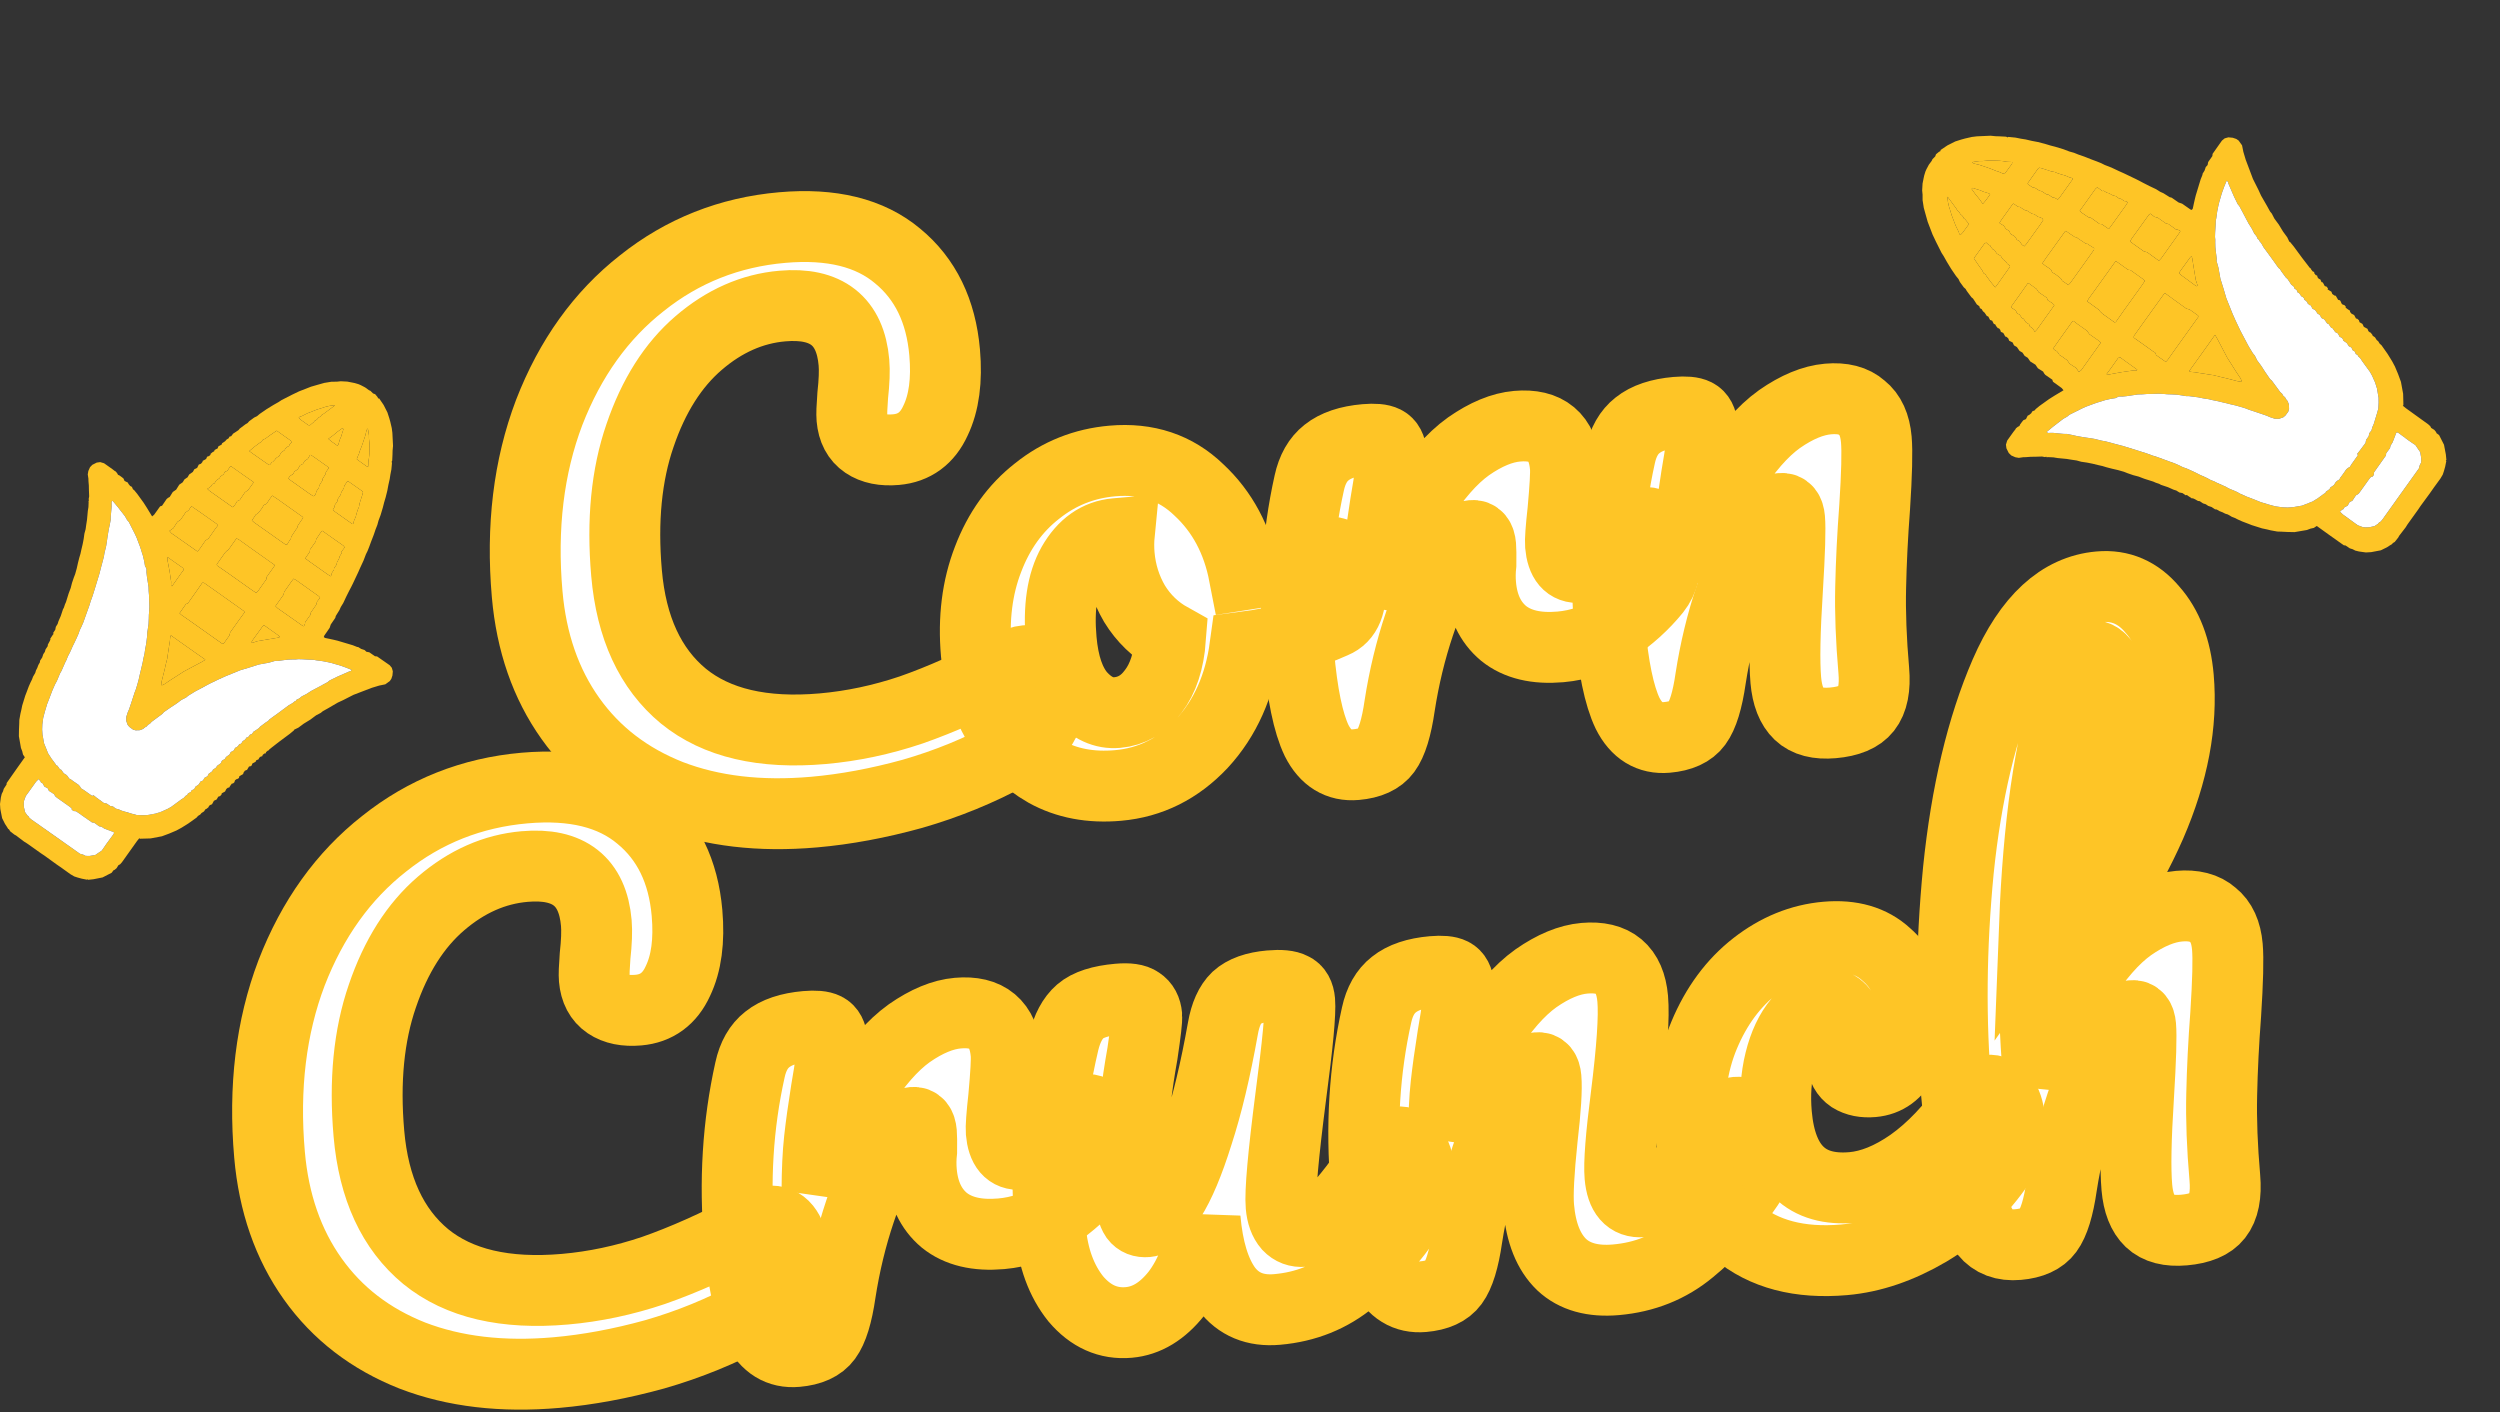 <svg width="917" height="518" viewBox="0 0 917 518" fill="none" xmlns="http://www.w3.org/2000/svg">
<rect x="0" y="0" width="917" height="518" fill="#333333" stroke="none"/>
<mask id="path-1-outside-1_870_303" maskUnits="userSpaceOnUse" x="56.714" y="25.234" width="784.281" height="501.68" fill="black">
<rect fill="white" x="56.714" y="25.234" width="784.281" height="501.68"/>
<path d="M298.597 297.876C278.713 299.617 261.104 297.539 245.772 291.642C230.425 285.578 218.241 276.206 209.219 263.526C200.197 250.846 194.912 235.651 193.364 217.939C191.217 193.376 193.906 171.168 201.432 151.315C209.124 131.447 220.455 115.638 235.424 103.888C250.378 91.971 267.546 85.164 286.929 83.467C304.976 81.886 319.086 85.365 329.262 93.903C339.422 102.273 345.167 114.061 346.496 129.266C347.387 139.459 346.264 147.808 343.129 154.312C340.16 160.802 335.334 164.339 328.65 164.924C323.971 165.334 320.2 164.57 317.337 162.632C314.473 160.694 312.859 157.636 312.494 153.459C312.363 151.955 312.456 149.169 312.774 145.1C313.338 140 313.489 135.945 313.226 132.938C311.897 117.732 303.128 110.839 286.92 112.259C275.892 113.225 265.679 117.739 256.281 125.802C246.883 133.865 239.706 145.185 234.751 159.762C229.78 174.172 228.135 190.985 229.814 210.201C231.567 230.252 238.523 245.301 250.682 255.349C262.827 265.229 279.844 269.211 301.733 267.294C312.595 266.343 323.423 264.048 334.217 260.408C345.164 256.587 357.157 251.244 370.195 244.377C372.614 243.155 374.659 242.471 376.33 242.325C379.004 242.091 381.096 242.917 382.608 244.806C384.12 246.694 385.015 249.225 385.293 252.4C386.183 262.592 381.326 270.594 370.722 276.406C359.311 282.625 347.281 287.551 334.634 291.184C322.139 294.635 310.127 296.866 298.597 297.876Z"/>
<path d="M487.461 202.538C489.633 202.348 491.399 203.288 492.758 205.357C494.118 207.427 494.944 210.133 495.236 213.475C495.937 221.495 493.93 226.47 489.216 228.398C479.497 232.785 468.644 235.756 456.656 237.311C454.708 251.624 449.428 263.452 440.815 272.793C432.188 281.967 421.943 287.074 410.079 288.113C400.053 288.991 391.236 287.321 383.627 283.105C376.186 278.874 370.277 272.909 365.899 265.211C361.522 257.512 358.925 248.984 358.107 239.627C356.997 226.928 358.434 215.437 362.418 205.154C366.388 194.704 372.393 186.349 380.433 180.089C388.458 173.662 397.651 169.994 408.01 169.087C420.71 167.975 431.29 171.51 439.75 179.693C448.363 187.694 453.9 198.069 456.361 210.818C464.171 209.629 473.382 207.138 483.995 203.347C485.303 202.895 486.458 202.626 487.461 202.538ZM409.762 261.369C415.109 260.901 419.514 258.326 422.978 253.645C426.609 248.95 428.734 242.45 429.356 234.145C423.869 231.09 419.457 226.846 416.12 221.414C412.95 215.967 411.087 210.068 410.532 203.719C410.299 201.045 410.316 198.35 410.583 195.633L409.33 195.742C402.646 196.328 397.333 200.076 393.391 206.988C389.602 213.718 388.218 222.931 389.24 234.628C390.044 243.818 392.411 250.682 396.344 255.22C400.444 259.744 404.916 261.794 409.762 261.369Z"/>
<path d="M497.346 280.47C490.997 281.026 486.193 278.079 482.935 271.63C479.845 265.166 477.657 254.582 476.371 239.877C474.473 218.155 475.761 197.249 480.234 177.158C481.315 172.18 483.431 168.459 486.583 165.994C489.888 163.348 494.631 161.754 500.814 161.212C504.156 160.92 506.531 161.132 507.941 161.851C509.351 162.569 510.158 164.098 510.363 166.437C510.596 169.111 509.869 175.236 508.18 184.813C507.093 191.643 506.268 197.608 505.703 202.708C505.139 207.809 504.844 214.065 504.818 221.475C509.076 206.622 514.236 194.384 520.299 184.761C526.361 175.139 532.483 168.12 538.664 163.706C545.011 159.278 550.943 156.822 556.457 156.339C567.318 155.388 573.223 160.343 574.172 171.204C574.362 173.376 574.07 178.705 573.297 187.192C572.544 193.993 572.241 198.228 572.387 199.899C572.898 205.748 575.242 208.489 579.42 208.123C584.098 207.713 589.793 203.51 596.502 195.514C598.485 193.152 600.645 191.868 602.985 191.663C605.157 191.473 606.916 192.329 608.261 194.232C609.758 195.953 610.645 198.401 610.923 201.576C611.463 207.758 610.216 212.75 607.181 216.552C602.925 221.807 597.776 226.467 591.733 230.532C585.843 234.416 579.389 236.664 572.371 237.279C563.515 238.055 556.55 236.392 551.477 232.29C546.571 228.173 543.782 222.272 543.11 214.586C542.891 212.079 542.923 209.551 543.205 207.001C543.247 203.63 543.217 201.359 543.115 200.19C542.881 197.516 541.846 196.26 540.007 196.421C537.501 196.64 534.407 199.774 530.727 205.821C527.198 211.686 523.83 219.389 520.623 228.93C517.416 238.472 515.005 248.448 513.389 258.861C512.238 266.875 510.533 272.412 508.275 275.472C506.169 278.35 502.526 280.016 497.346 280.47Z"/>
<path d="M611.409 270.481C605.059 271.037 600.255 268.09 596.998 261.641C593.907 255.177 591.719 244.592 590.434 229.888C588.535 208.166 589.823 187.26 594.297 167.169C595.377 162.191 597.494 158.47 600.646 156.005C603.95 153.359 608.694 151.765 614.876 151.223C618.218 150.93 620.594 151.143 622.004 151.862C623.414 152.58 624.221 154.109 624.425 156.448C624.659 159.122 623.931 165.247 622.243 174.823C621.156 181.653 620.33 187.619 619.766 192.719C619.201 197.82 618.906 204.075 618.881 211.486C623.139 196.633 628.299 184.395 634.361 174.772C640.424 165.149 646.545 158.131 652.726 153.717C659.074 149.289 665.005 146.833 670.519 146.35C675.866 145.882 680.001 146.951 682.923 149.557C685.997 151.982 687.768 155.868 688.235 161.215C688.615 165.559 688.411 173.827 687.625 186.019C686.845 196.358 686.355 206.166 686.156 215.444C685.942 224.555 686.324 234.708 687.302 245.903C687.857 252.253 686.922 256.965 684.497 260.039C682.224 262.932 678.164 264.635 672.315 265.147C666.801 265.63 662.667 264.561 659.912 261.94C657.157 259.319 655.532 255.168 655.035 249.487C654.451 242.803 654.657 231.672 655.652 216.095C656.489 202.552 656.747 193.943 656.426 190.267C656.192 187.593 655.156 186.337 653.318 186.498C651.146 186.688 648.303 189.799 644.789 195.832C641.428 201.682 638.06 209.386 634.686 218.941C631.479 228.483 629.068 238.459 627.452 248.872C626.3 256.886 624.595 262.423 622.337 265.483C620.232 268.361 616.589 270.027 611.409 270.481Z"/>
<path d="M204.097 503.461C184.212 505.203 166.604 503.125 151.271 497.228C135.924 491.163 123.74 481.791 114.718 469.112C105.696 456.432 100.411 441.236 98.863 423.525C96.716 398.962 99.406 376.754 106.931 356.901C114.624 337.033 125.954 321.224 140.923 309.474C155.877 297.557 173.046 290.75 192.429 289.052C210.475 287.472 224.586 290.951 234.761 299.488C244.922 307.859 250.666 319.647 251.995 334.852C252.886 345.045 251.764 353.393 248.628 359.898C245.659 366.387 240.833 369.925 234.149 370.51C229.471 370.92 225.7 370.156 222.836 368.218C219.973 366.28 218.359 363.222 217.993 359.045C217.862 357.541 217.955 354.755 218.273 350.686C218.838 345.585 218.988 341.531 218.726 338.524C217.397 323.318 208.628 316.425 192.42 317.845C181.391 318.81 171.178 323.325 161.78 331.388C152.383 339.451 145.206 350.771 140.25 365.348C135.28 379.758 133.634 396.571 135.314 415.787C137.066 435.838 144.022 450.887 156.181 460.935C168.326 470.815 185.343 474.797 207.233 472.88C218.094 471.929 228.922 469.634 239.717 465.994C250.664 462.173 262.657 456.829 275.695 449.963C278.114 448.741 280.158 448.057 281.829 447.91C284.503 447.676 286.596 448.503 288.108 450.391C289.62 452.279 290.514 454.811 290.792 457.986C291.683 468.178 286.826 476.18 276.221 481.992C264.81 488.211 252.781 493.137 240.133 496.77C227.639 500.221 215.626 502.452 204.097 503.461Z"/>
<path d="M292.21 495.745C285.86 496.301 281.057 493.354 277.799 486.905C274.708 480.44 272.52 469.856 271.235 455.152C269.337 433.43 270.624 412.524 275.098 392.432C276.178 387.455 278.295 383.734 281.447 381.269C284.751 378.622 289.495 377.028 295.677 376.487C299.019 376.194 301.395 376.407 302.805 377.126C304.215 377.844 305.022 379.373 305.226 381.712C305.46 384.386 304.733 390.511 303.044 400.087C301.957 406.917 301.131 412.883 300.567 417.983C300.003 423.084 299.707 429.339 299.682 436.75C303.94 421.897 309.1 409.659 315.162 400.036C321.225 390.413 327.346 383.395 333.527 378.981C339.875 374.553 345.806 372.097 351.32 371.614C362.182 370.663 368.087 375.618 369.036 386.479C369.226 388.651 368.934 393.98 368.16 402.466C367.408 409.267 367.105 413.503 367.251 415.174C367.762 421.022 370.106 423.763 374.283 423.398C378.962 422.988 384.656 418.785 391.366 410.789C393.348 408.427 395.509 407.143 397.848 406.938C400.021 406.748 401.779 407.604 403.124 409.507C404.622 411.228 405.509 413.676 405.787 416.85C406.327 423.033 405.079 428.025 402.044 431.826C397.789 437.082 392.64 441.742 386.597 445.807C380.707 449.69 374.252 451.939 367.234 452.554C358.378 453.329 351.414 451.666 346.341 447.565C341.435 443.448 338.646 437.547 337.974 429.861C337.755 427.354 337.787 424.826 338.069 422.276C338.111 418.905 338.081 416.634 337.979 415.464C337.745 412.791 336.709 411.535 334.871 411.696C332.365 411.915 329.271 415.048 325.59 421.095C322.062 426.961 318.694 434.664 315.487 444.205C312.28 453.747 309.869 463.723 308.253 474.135C307.101 482.15 305.396 487.687 303.138 490.747C301.033 493.625 297.39 495.291 292.21 495.745Z"/>
<path d="M414.042 485.075C406.523 485.734 400.041 482.85 394.597 476.423C389.304 469.815 386.206 461.331 385.3 450.972C384.205 438.44 384.04 426.921 384.806 416.415C385.556 405.742 387.342 394.389 390.163 382.356C391.396 377.196 393.421 373.399 396.239 370.963C399.057 368.528 403.724 367.025 410.241 366.454C413.917 366.132 416.475 366.497 417.914 367.55C419.52 368.588 420.425 370.277 420.63 372.616C420.747 373.953 420.222 378.545 419.056 386.392C417.925 392.72 417.077 398.435 416.513 403.536C414.705 421.373 414.056 433.216 414.567 439.064C414.874 442.573 415.51 445.043 416.477 446.473C417.43 447.737 418.825 448.288 420.663 448.127C423.169 447.908 426.042 445.131 429.28 439.796C432.685 434.447 436.03 426.493 439.317 415.934C442.771 405.361 445.853 392.464 448.563 377.241C449.462 372.111 451.153 368.343 453.637 365.937C456.288 363.516 460.37 362.064 465.884 361.581C469.727 361.245 472.445 361.512 474.036 362.382C475.613 363.086 476.511 364.691 476.73 367.198C477.095 371.375 476.007 383.004 473.465 402.084C470.656 423.881 469.47 437.287 469.908 442.299C470.186 445.474 471.073 447.922 472.571 449.643C474.054 451.197 475.881 451.879 478.053 451.688C481.395 451.396 485.147 449.047 489.308 444.641C493.621 440.054 499.22 432.829 506.103 422.966C507.904 420.451 510.057 419.084 512.564 418.864C514.736 418.674 516.494 419.53 517.839 421.433C519.351 423.321 520.261 426.02 520.567 429.529C521.152 436.212 520.017 441.531 517.163 445.485C510.752 454.97 503.618 462.919 495.759 469.332C488.068 475.73 478.959 479.39 468.432 480.312C460.411 481.015 454.209 478.443 449.826 472.597C445.609 466.737 443.012 458.209 442.033 447.013C440.186 458.625 436.692 467.77 431.551 474.45C426.395 480.963 420.559 484.505 414.042 485.075Z"/>
<path d="M522.048 475.617C515.699 476.173 510.895 473.226 507.637 466.776C504.547 460.312 502.359 449.728 501.074 435.024C499.175 413.302 500.463 392.395 504.937 372.304C506.017 367.327 508.133 363.606 511.285 361.141C514.59 358.494 519.333 356.9 525.516 356.359C528.858 356.066 531.234 356.279 532.643 356.997C534.053 357.716 534.86 359.245 535.065 361.584C535.298 364.257 534.571 370.382 532.882 379.959C531.796 386.789 530.97 392.754 530.406 397.855C529.841 402.956 529.546 409.211 529.52 416.622C533.778 401.769 538.939 389.531 545.001 379.908C551.063 370.285 557.185 363.267 563.366 358.853C569.714 354.424 575.645 351.969 581.159 351.486C592.02 350.535 597.925 355.49 598.875 366.351C599.444 372.867 598.636 384.808 596.449 402.173C594.545 416.989 593.797 426.735 594.206 431.414C594.79 438.098 597.505 441.227 602.351 440.803C605.693 440.51 609.445 438.161 613.606 433.756C617.919 429.169 623.518 421.944 630.401 412.081C632.201 409.566 634.355 408.198 636.861 407.979C639.034 407.789 640.792 408.645 642.137 410.548C643.649 412.436 644.559 415.134 644.865 418.643C645.45 425.327 644.315 430.646 641.461 434.6C635.05 444.085 627.916 452.034 620.057 458.447C612.366 464.845 603.257 468.505 592.73 469.427C584.208 470.173 577.563 468.314 572.795 463.848C568.012 459.216 565.212 452.221 564.394 442.864C563.985 438.186 564.425 429.729 565.713 417.493C566.965 406.776 567.416 399.412 567.065 395.402C566.832 392.729 565.796 391.472 563.958 391.633C561.785 391.824 558.942 394.935 555.429 400.967C552.067 406.818 548.7 414.521 545.326 424.077C542.118 433.618 539.707 443.595 538.092 454.007C536.94 462.021 535.235 467.559 532.977 470.619C530.871 473.497 527.228 475.163 522.048 475.617Z"/>
<path d="M676.468 462.093C660.093 463.527 646.909 460.052 636.915 451.667C627.074 443.1 621.489 431.213 620.16 416.008C618.977 402.474 620.614 390.376 625.07 379.715C629.526 369.054 635.774 360.593 643.814 354.333C651.854 348.073 660.553 344.533 669.91 343.713C679.101 342.909 686.443 345.044 691.938 350.119C697.585 355.012 700.781 361.72 701.526 370.241C702.139 377.259 701.07 383.33 698.319 388.454C695.735 393.563 691.936 396.337 686.924 396.776C683.749 397.054 681.093 396.529 678.956 395.2C676.987 393.858 675.885 391.849 675.652 389.176C675.549 388.006 675.6 386.655 675.803 385.122C676.005 383.589 676.161 382.481 676.27 381.798C676.886 379.218 677.099 376.842 676.91 374.67C676.72 372.498 675.989 370.878 674.717 369.811C673.612 368.729 672.057 368.276 670.052 368.452C666.209 368.788 662.77 370.857 659.734 374.659C656.684 378.293 654.413 383.122 652.919 389.146C651.425 395.17 650.984 401.691 651.598 408.709C653.292 428.092 662.577 437.044 679.454 435.566C686.305 434.966 693.46 432.066 700.919 426.867C708.531 421.486 715.778 413.864 722.661 404.001C724.462 401.486 726.616 400.119 729.122 399.899C731.294 399.709 733.053 400.565 734.398 402.468C735.91 404.356 736.819 407.054 737.126 410.563C737.681 416.913 736.546 422.232 733.722 426.52C726.715 436.899 717.932 445.245 707.371 451.558C696.962 457.689 686.661 461.201 676.468 462.093Z"/>
<path d="M799.284 332.384C804.631 331.915 808.765 332.984 811.687 335.591C814.761 338.015 816.532 341.901 816.999 347.248C817.379 351.593 817.176 359.861 816.389 372.052C815.609 382.391 815.119 392.2 814.92 401.477C814.706 410.588 815.088 420.741 816.067 431.936C816.622 438.286 815.687 442.998 813.261 446.073C810.989 448.966 806.928 450.668 801.08 451.18C795.565 451.663 791.431 450.594 788.676 447.973C785.922 445.352 784.296 441.201 783.799 435.52C783.215 428.836 783.421 417.706 784.417 402.128C785.254 388.585 785.511 379.976 785.19 376.3C784.956 373.626 783.921 372.37 782.082 372.531C779.91 372.721 777.067 375.833 773.554 381.865C770.025 387.73 766.657 395.433 763.45 404.975C760.243 414.516 757.832 424.493 756.216 434.905C755.065 442.919 753.36 448.456 751.102 451.516C748.996 454.395 745.353 456.061 740.173 456.514C734.993 456.968 730.989 455.467 728.162 452.01C725.486 448.372 723.388 442.663 721.866 434.882C720.344 427.102 718.919 415.609 717.59 400.404C715.341 374.672 715.587 347.627 718.328 319.269C721.236 290.896 726.961 266.823 735.504 247.049C744.199 227.093 755.732 216.486 770.102 215.227C777.788 214.554 784.263 217.355 789.526 223.628C794.941 229.721 798.109 238.03 799.029 248.557C800.504 265.433 797.108 283.41 788.841 302.486C780.56 321.395 766.366 343.937 746.26 370.112C746.518 378.845 747.049 387.806 747.852 396.996C752.125 382.31 757.216 370.247 763.126 360.806C769.188 351.183 775.31 344.164 781.491 339.751C787.838 335.322 793.769 332.866 799.284 332.384ZM767.007 240.501C763.999 240.765 761.037 245.402 758.12 254.413C755.189 263.256 752.611 275.184 750.388 290.195C748.316 305.025 746.947 321.14 746.279 338.541C755.572 325.436 762.933 311.406 768.361 296.45C773.956 281.481 776.242 268.147 775.22 256.451C774.753 251.104 773.81 247.061 772.392 244.323C770.974 241.585 769.179 240.311 767.007 240.501Z"/>
</mask>
<path d="M298.597 297.876C278.713 299.617 261.104 297.539 245.772 291.642C230.425 285.578 218.241 276.206 209.219 263.526C200.197 250.846 194.912 235.651 193.364 217.939C191.217 193.376 193.906 171.168 201.432 151.315C209.124 131.447 220.455 115.638 235.424 103.888C250.378 91.971 267.546 85.164 286.929 83.467C304.976 81.886 319.086 85.365 329.262 93.903C339.422 102.273 345.167 114.061 346.496 129.266C347.387 139.459 346.264 147.808 343.129 154.312C340.16 160.802 335.334 164.339 328.65 164.924C323.971 165.334 320.2 164.57 317.337 162.632C314.473 160.694 312.859 157.636 312.494 153.459C312.363 151.955 312.456 149.169 312.774 145.1C313.338 140 313.489 135.945 313.226 132.938C311.897 117.732 303.128 110.839 286.92 112.259C275.892 113.225 265.679 117.739 256.281 125.802C246.883 133.865 239.706 145.185 234.751 159.762C229.78 174.172 228.135 190.985 229.814 210.201C231.567 230.252 238.523 245.301 250.682 255.349C262.827 265.229 279.844 269.211 301.733 267.294C312.595 266.343 323.423 264.048 334.217 260.408C345.164 256.587 357.157 251.244 370.195 244.377C372.614 243.155 374.659 242.471 376.33 242.325C379.004 242.091 381.096 242.917 382.608 244.806C384.12 246.694 385.015 249.225 385.293 252.4C386.183 262.592 381.326 270.594 370.722 276.406C359.311 282.625 347.281 287.551 334.634 291.184C322.139 294.635 310.127 296.866 298.597 297.876Z" fill="white"/>
<path d="M487.461 202.538C489.633 202.348 491.399 203.288 492.758 205.357C494.118 207.427 494.944 210.133 495.236 213.475C495.937 221.495 493.93 226.47 489.216 228.398C479.497 232.785 468.644 235.756 456.656 237.311C454.708 251.624 449.428 263.452 440.815 272.793C432.188 281.967 421.943 287.074 410.079 288.113C400.053 288.991 391.236 287.321 383.627 283.105C376.186 278.874 370.277 272.909 365.899 265.211C361.522 257.512 358.925 248.984 358.107 239.627C356.997 226.928 358.434 215.437 362.418 205.154C366.388 194.704 372.393 186.349 380.433 180.089C388.458 173.662 397.651 169.994 408.01 169.087C420.71 167.975 431.29 171.51 439.75 179.693C448.363 187.694 453.9 198.069 456.361 210.818C464.171 209.629 473.382 207.138 483.995 203.347C485.303 202.895 486.458 202.626 487.461 202.538ZM409.762 261.369C415.109 260.901 419.514 258.326 422.978 253.645C426.609 248.95 428.734 242.45 429.356 234.145C423.869 231.09 419.457 226.846 416.12 221.414C412.95 215.967 411.087 210.068 410.532 203.719C410.299 201.045 410.316 198.35 410.583 195.633L409.33 195.742C402.646 196.328 397.333 200.076 393.391 206.988C389.602 213.718 388.218 222.931 389.24 234.628C390.044 243.818 392.411 250.682 396.344 255.22C400.444 259.744 404.916 261.794 409.762 261.369Z" fill="white"/>
<path d="M497.346 280.47C490.997 281.026 486.193 278.079 482.935 271.63C479.845 265.166 477.657 254.582 476.371 239.877C474.473 218.155 475.761 197.249 480.234 177.158C481.315 172.18 483.431 168.459 486.583 165.994C489.888 163.348 494.631 161.754 500.814 161.212C504.156 160.92 506.531 161.132 507.941 161.851C509.351 162.569 510.158 164.098 510.363 166.437C510.596 169.111 509.869 175.236 508.18 184.813C507.093 191.643 506.268 197.608 505.703 202.708C505.139 207.809 504.844 214.065 504.818 221.475C509.076 206.622 514.236 194.384 520.299 184.761C526.361 175.139 532.483 168.12 538.664 163.706C545.011 159.278 550.943 156.822 556.457 156.339C567.318 155.388 573.223 160.343 574.172 171.204C574.362 173.376 574.07 178.705 573.297 187.192C572.544 193.993 572.241 198.228 572.387 199.899C572.898 205.748 575.242 208.489 579.42 208.123C584.098 207.713 589.793 203.51 596.502 195.514C598.485 193.152 600.645 191.868 602.985 191.663C605.157 191.473 606.916 192.329 608.261 194.232C609.758 195.953 610.645 198.401 610.923 201.576C611.463 207.758 610.216 212.75 607.181 216.552C602.925 221.807 597.776 226.467 591.733 230.532C585.843 234.416 579.389 236.664 572.371 237.279C563.515 238.055 556.55 236.392 551.477 232.29C546.571 228.173 543.782 222.272 543.11 214.586C542.891 212.079 542.923 209.551 543.205 207.001C543.247 203.63 543.217 201.359 543.115 200.19C542.881 197.516 541.846 196.26 540.007 196.421C537.501 196.64 534.407 199.774 530.727 205.821C527.198 211.686 523.83 219.389 520.623 228.93C517.416 238.472 515.005 248.448 513.389 258.861C512.238 266.875 510.533 272.412 508.275 275.472C506.169 278.35 502.526 280.016 497.346 280.47Z" fill="white"/>
<path d="M611.409 270.481C605.059 271.037 600.255 268.09 596.998 261.641C593.907 255.177 591.719 244.592 590.434 229.888C588.535 208.166 589.823 187.26 594.297 167.169C595.377 162.191 597.494 158.47 600.646 156.005C603.95 153.359 608.694 151.765 614.876 151.223C618.218 150.93 620.594 151.143 622.004 151.862C623.414 152.58 624.221 154.109 624.425 156.448C624.659 159.122 623.931 165.247 622.243 174.823C621.156 181.653 620.33 187.619 619.766 192.719C619.201 197.82 618.906 204.075 618.881 211.486C623.139 196.633 628.299 184.395 634.361 174.772C640.424 165.149 646.545 158.131 652.726 153.717C659.074 149.289 665.005 146.833 670.519 146.35C675.866 145.882 680.001 146.951 682.923 149.557C685.997 151.982 687.768 155.868 688.235 161.215C688.615 165.559 688.411 173.827 687.625 186.019C686.845 196.358 686.355 206.166 686.156 215.444C685.942 224.555 686.324 234.708 687.302 245.903C687.857 252.253 686.922 256.965 684.497 260.039C682.224 262.932 678.164 264.635 672.315 265.147C666.801 265.63 662.667 264.561 659.912 261.94C657.157 259.319 655.532 255.168 655.035 249.487C654.451 242.803 654.657 231.672 655.652 216.095C656.489 202.552 656.747 193.943 656.426 190.267C656.192 187.593 655.156 186.337 653.318 186.498C651.146 186.688 648.303 189.799 644.789 195.832C641.428 201.682 638.06 209.386 634.686 218.941C631.479 228.483 629.068 238.459 627.452 248.872C626.3 256.886 624.595 262.423 622.337 265.483C620.232 268.361 616.589 270.027 611.409 270.481Z" fill="white"/>
<path d="M204.097 503.461C184.212 505.203 166.604 503.125 151.271 497.228C135.924 491.163 123.74 481.791 114.718 469.112C105.696 456.432 100.411 441.236 98.863 423.525C96.716 398.962 99.406 376.754 106.931 356.901C114.624 337.033 125.954 321.224 140.923 309.474C155.877 297.557 173.046 290.75 192.429 289.052C210.475 287.472 224.586 290.951 234.761 299.488C244.922 307.859 250.666 319.647 251.995 334.852C252.886 345.045 251.764 353.393 248.628 359.898C245.659 366.387 240.833 369.925 234.149 370.51C229.471 370.92 225.7 370.156 222.836 368.218C219.973 366.28 218.359 363.222 217.993 359.045C217.862 357.541 217.955 354.755 218.273 350.686C218.838 345.585 218.988 341.531 218.726 338.524C217.397 323.318 208.628 316.425 192.42 317.845C181.391 318.81 171.178 323.325 161.78 331.388C152.383 339.451 145.206 350.771 140.25 365.348C135.28 379.758 133.634 396.571 135.314 415.787C137.066 435.838 144.022 450.887 156.181 460.935C168.326 470.815 185.343 474.797 207.233 472.88C218.094 471.929 228.922 469.634 239.717 465.994C250.664 462.173 262.657 456.829 275.695 449.963C278.114 448.741 280.158 448.057 281.829 447.91C284.503 447.676 286.596 448.503 288.108 450.391C289.62 452.279 290.514 454.811 290.792 457.986C291.683 468.178 286.826 476.18 276.221 481.992C264.81 488.211 252.781 493.137 240.133 496.77C227.639 500.221 215.626 502.452 204.097 503.461Z" fill="white"/>
<path d="M292.21 495.745C285.86 496.301 281.057 493.354 277.799 486.905C274.708 480.44 272.52 469.856 271.235 455.152C269.337 433.43 270.624 412.524 275.098 392.432C276.178 387.455 278.295 383.734 281.447 381.269C284.751 378.622 289.495 377.028 295.677 376.487C299.019 376.194 301.395 376.407 302.805 377.126C304.215 377.844 305.022 379.373 305.226 381.712C305.46 384.386 304.733 390.511 303.044 400.087C301.957 406.917 301.131 412.883 300.567 417.983C300.003 423.084 299.707 429.339 299.682 436.75C303.94 421.897 309.1 409.659 315.162 400.036C321.225 390.413 327.346 383.395 333.527 378.981C339.875 374.553 345.806 372.097 351.32 371.614C362.182 370.663 368.087 375.618 369.036 386.479C369.226 388.651 368.934 393.98 368.16 402.466C367.408 409.267 367.105 413.503 367.251 415.174C367.762 421.022 370.106 423.763 374.283 423.398C378.962 422.988 384.656 418.785 391.366 410.789C393.348 408.427 395.509 407.143 397.848 406.938C400.021 406.748 401.779 407.604 403.124 409.507C404.622 411.228 405.509 413.676 405.787 416.85C406.327 423.033 405.079 428.025 402.044 431.826C397.789 437.082 392.64 441.742 386.597 445.807C380.707 449.69 374.252 451.939 367.234 452.554C358.378 453.329 351.414 451.666 346.341 447.565C341.435 443.448 338.646 437.547 337.974 429.861C337.755 427.354 337.787 424.826 338.069 422.276C338.111 418.905 338.081 416.634 337.979 415.464C337.745 412.791 336.709 411.535 334.871 411.696C332.365 411.915 329.271 415.048 325.59 421.095C322.062 426.961 318.694 434.664 315.487 444.205C312.28 453.747 309.869 463.723 308.253 474.135C307.101 482.15 305.396 487.687 303.138 490.747C301.033 493.625 297.39 495.291 292.21 495.745Z" fill="white"/>
<path d="M414.042 485.075C406.523 485.734 400.041 482.85 394.597 476.423C389.304 469.815 386.206 461.331 385.3 450.972C384.205 438.44 384.04 426.921 384.806 416.415C385.556 405.742 387.342 394.389 390.163 382.356C391.396 377.196 393.421 373.399 396.239 370.963C399.057 368.528 403.724 367.025 410.241 366.454C413.917 366.132 416.475 366.497 417.914 367.55C419.52 368.588 420.425 370.277 420.63 372.616C420.747 373.953 420.222 378.545 419.056 386.392C417.925 392.72 417.077 398.435 416.513 403.536C414.705 421.373 414.056 433.216 414.567 439.064C414.874 442.573 415.51 445.043 416.477 446.473C417.43 447.737 418.825 448.288 420.663 448.127C423.169 447.908 426.042 445.131 429.28 439.796C432.685 434.447 436.03 426.493 439.317 415.934C442.771 405.361 445.853 392.464 448.563 377.241C449.462 372.111 451.153 368.343 453.637 365.937C456.288 363.516 460.37 362.064 465.884 361.581C469.727 361.245 472.445 361.512 474.036 362.382C475.613 363.086 476.511 364.691 476.73 367.198C477.095 371.375 476.007 383.004 473.465 402.084C470.656 423.881 469.47 437.287 469.908 442.299C470.186 445.474 471.073 447.922 472.571 449.643C474.054 451.197 475.881 451.879 478.053 451.688C481.395 451.396 485.147 449.047 489.308 444.641C493.621 440.054 499.22 432.829 506.103 422.966C507.904 420.451 510.057 419.084 512.564 418.864C514.736 418.674 516.494 419.53 517.839 421.433C519.351 423.321 520.261 426.02 520.567 429.529C521.152 436.212 520.017 441.531 517.163 445.485C510.752 454.97 503.618 462.919 495.759 469.332C488.068 475.73 478.959 479.39 468.432 480.312C460.411 481.015 454.209 478.443 449.826 472.597C445.609 466.737 443.012 458.209 442.033 447.013C440.186 458.625 436.692 467.77 431.551 474.45C426.395 480.963 420.559 484.505 414.042 485.075Z" fill="white"/>
<path d="M522.048 475.617C515.699 476.173 510.895 473.226 507.637 466.776C504.547 460.312 502.359 449.728 501.074 435.024C499.175 413.302 500.463 392.395 504.937 372.304C506.017 367.327 508.133 363.606 511.285 361.141C514.59 358.494 519.333 356.9 525.516 356.359C528.858 356.066 531.234 356.279 532.643 356.997C534.053 357.716 534.86 359.245 535.065 361.584C535.298 364.257 534.571 370.382 532.882 379.959C531.796 386.789 530.97 392.754 530.406 397.855C529.841 402.956 529.546 409.211 529.52 416.622C533.778 401.769 538.939 389.531 545.001 379.908C551.063 370.285 557.185 363.267 563.366 358.853C569.714 354.424 575.645 351.969 581.159 351.486C592.02 350.535 597.925 355.49 598.875 366.351C599.444 372.867 598.636 384.808 596.449 402.173C594.545 416.989 593.797 426.735 594.206 431.414C594.79 438.098 597.505 441.227 602.351 440.803C605.693 440.51 609.445 438.161 613.606 433.756C617.919 429.169 623.518 421.944 630.401 412.081C632.201 409.566 634.355 408.198 636.861 407.979C639.034 407.789 640.792 408.645 642.137 410.548C643.649 412.436 644.559 415.134 644.865 418.643C645.45 425.327 644.315 430.646 641.461 434.6C635.05 444.085 627.916 452.034 620.057 458.447C612.366 464.845 603.257 468.505 592.73 469.427C584.208 470.173 577.563 468.314 572.795 463.848C568.012 459.216 565.212 452.221 564.394 442.864C563.985 438.186 564.425 429.729 565.713 417.493C566.965 406.776 567.416 399.412 567.065 395.402C566.832 392.729 565.796 391.472 563.958 391.633C561.785 391.824 558.942 394.935 555.429 400.967C552.067 406.818 548.7 414.521 545.326 424.077C542.118 433.618 539.707 443.595 538.092 454.007C536.94 462.021 535.235 467.559 532.977 470.619C530.871 473.497 527.228 475.163 522.048 475.617Z" fill="white"/>
<path d="M676.468 462.093C660.093 463.527 646.909 460.052 636.915 451.667C627.074 443.1 621.489 431.213 620.16 416.008C618.977 402.474 620.614 390.376 625.07 379.715C629.526 369.054 635.774 360.593 643.814 354.333C651.854 348.073 660.553 344.533 669.91 343.713C679.101 342.909 686.443 345.044 691.938 350.119C697.585 355.012 700.781 361.72 701.526 370.241C702.139 377.259 701.07 383.33 698.319 388.454C695.735 393.563 691.936 396.337 686.924 396.776C683.749 397.054 681.093 396.529 678.956 395.2C676.987 393.858 675.885 391.849 675.652 389.176C675.549 388.006 675.6 386.655 675.803 385.122C676.005 383.589 676.161 382.481 676.27 381.798C676.886 379.218 677.099 376.842 676.91 374.67C676.72 372.498 675.989 370.878 674.717 369.811C673.612 368.729 672.057 368.276 670.052 368.452C666.209 368.788 662.77 370.857 659.734 374.659C656.684 378.293 654.413 383.122 652.919 389.146C651.425 395.17 650.984 401.691 651.598 408.709C653.292 428.092 662.577 437.044 679.454 435.566C686.305 434.966 693.46 432.066 700.919 426.867C708.531 421.486 715.778 413.864 722.661 404.001C724.462 401.486 726.616 400.119 729.122 399.899C731.294 399.709 733.053 400.565 734.398 402.468C735.91 404.356 736.819 407.054 737.126 410.563C737.681 416.913 736.546 422.232 733.722 426.52C726.715 436.899 717.932 445.245 707.371 451.558C696.962 457.689 686.661 461.201 676.468 462.093Z" fill="white"/>
<path d="M799.284 332.384C804.631 331.915 808.765 332.984 811.687 335.591C814.761 338.015 816.532 341.901 816.999 347.248C817.379 351.593 817.176 359.861 816.389 372.052C815.609 382.391 815.119 392.2 814.92 401.477C814.706 410.588 815.088 420.741 816.067 431.936C816.622 438.286 815.687 442.998 813.261 446.073C810.989 448.966 806.928 450.668 801.08 451.18C795.565 451.663 791.431 450.594 788.676 447.973C785.922 445.352 784.296 441.201 783.799 435.52C783.215 428.836 783.421 417.706 784.417 402.128C785.254 388.585 785.511 379.976 785.19 376.3C784.956 373.626 783.921 372.37 782.082 372.531C779.91 372.721 777.067 375.833 773.554 381.865C770.025 387.73 766.657 395.433 763.45 404.975C760.243 414.516 757.832 424.493 756.216 434.905C755.065 442.919 753.36 448.456 751.102 451.516C748.996 454.395 745.353 456.061 740.173 456.514C734.993 456.968 730.989 455.467 728.162 452.01C725.486 448.372 723.388 442.663 721.866 434.882C720.344 427.102 718.919 415.609 717.59 400.404C715.341 374.672 715.587 347.627 718.328 319.269C721.236 290.896 726.961 266.823 735.504 247.049C744.199 227.093 755.732 216.486 770.102 215.227C777.788 214.554 784.263 217.355 789.526 223.628C794.941 229.721 798.109 238.03 799.029 248.557C800.504 265.433 797.108 283.41 788.841 302.486C780.56 321.395 766.366 343.937 746.26 370.112C746.518 378.845 747.049 387.806 747.852 396.996C752.125 382.31 757.216 370.247 763.126 360.806C769.188 351.183 775.31 344.164 781.491 339.751C787.838 335.322 793.769 332.866 799.284 332.384ZM767.007 240.501C763.999 240.765 761.037 245.402 758.12 254.413C755.189 263.256 752.611 275.184 750.388 290.195C748.316 305.025 746.947 321.14 746.279 338.541C755.572 325.436 762.933 311.406 768.361 296.45C773.956 281.481 776.242 268.147 775.22 256.451C774.753 251.104 773.81 247.061 772.392 244.323C770.974 241.585 769.179 240.311 767.007 240.501Z" fill="white"/>
<path d="M298.597 297.876C278.713 299.617 261.104 297.539 245.772 291.642C230.425 285.578 218.241 276.206 209.219 263.526C200.197 250.846 194.912 235.651 193.364 217.939C191.217 193.376 193.906 171.168 201.432 151.315C209.124 131.447 220.455 115.638 235.424 103.888C250.378 91.971 267.546 85.164 286.929 83.467C304.976 81.886 319.086 85.365 329.262 93.903C339.422 102.273 345.167 114.061 346.496 129.266C347.387 139.459 346.264 147.808 343.129 154.312C340.16 160.802 335.334 164.339 328.65 164.924C323.971 165.334 320.2 164.57 317.337 162.632C314.473 160.694 312.859 157.636 312.494 153.459C312.363 151.955 312.456 149.169 312.774 145.1C313.338 140 313.489 135.945 313.226 132.938C311.897 117.732 303.128 110.839 286.92 112.259C275.892 113.225 265.679 117.739 256.281 125.802C246.883 133.865 239.706 145.185 234.751 159.762C229.78 174.172 228.135 190.985 229.814 210.201C231.567 230.252 238.523 245.301 250.682 255.349C262.827 265.229 279.844 269.211 301.733 267.294C312.595 266.343 323.423 264.048 334.217 260.408C345.164 256.587 357.157 251.244 370.195 244.377C372.614 243.155 374.659 242.471 376.33 242.325C379.004 242.091 381.096 242.917 382.608 244.806C384.12 246.694 385.015 249.225 385.293 252.4C386.183 262.592 381.326 270.594 370.722 276.406C359.311 282.625 347.281 287.551 334.634 291.184C322.139 294.635 310.127 296.866 298.597 297.876Z" stroke="#FEC526" stroke-width="26" mask="url(#path-1-outside-1_870_303)"/>
<path d="M487.461 202.538C489.633 202.348 491.399 203.288 492.758 205.357C494.118 207.427 494.944 210.133 495.236 213.475C495.937 221.495 493.93 226.47 489.216 228.398C479.497 232.785 468.644 235.756 456.656 237.311C454.708 251.624 449.428 263.452 440.815 272.793C432.188 281.967 421.943 287.074 410.079 288.113C400.053 288.991 391.236 287.321 383.627 283.105C376.186 278.874 370.277 272.909 365.899 265.211C361.522 257.512 358.925 248.984 358.107 239.627C356.997 226.928 358.434 215.437 362.418 205.154C366.388 194.704 372.393 186.349 380.433 180.089C388.458 173.662 397.651 169.994 408.01 169.087C420.71 167.975 431.29 171.51 439.75 179.693C448.363 187.694 453.9 198.069 456.361 210.818C464.171 209.629 473.382 207.138 483.995 203.347C485.303 202.895 486.458 202.626 487.461 202.538ZM409.762 261.369C415.109 260.901 419.514 258.326 422.978 253.645C426.609 248.95 428.734 242.45 429.356 234.145C423.869 231.09 419.457 226.846 416.12 221.414C412.95 215.967 411.087 210.068 410.532 203.719C410.299 201.045 410.316 198.35 410.583 195.633L409.33 195.742C402.646 196.328 397.333 200.076 393.391 206.988C389.602 213.718 388.218 222.931 389.24 234.628C390.044 243.818 392.411 250.682 396.344 255.22C400.444 259.744 404.916 261.794 409.762 261.369Z" stroke="#FEC526" stroke-width="26" mask="url(#path-1-outside-1_870_303)"/>
<path d="M497.346 280.47C490.997 281.026 486.193 278.079 482.935 271.63C479.845 265.166 477.657 254.582 476.371 239.877C474.473 218.155 475.761 197.249 480.234 177.158C481.315 172.18 483.431 168.459 486.583 165.994C489.888 163.348 494.631 161.754 500.814 161.212C504.156 160.92 506.531 161.132 507.941 161.851C509.351 162.569 510.158 164.098 510.363 166.437C510.596 169.111 509.869 175.236 508.18 184.813C507.093 191.643 506.268 197.608 505.703 202.708C505.139 207.809 504.844 214.065 504.818 221.475C509.076 206.622 514.236 194.384 520.299 184.761C526.361 175.139 532.483 168.12 538.664 163.706C545.011 159.278 550.943 156.822 556.457 156.339C567.318 155.388 573.223 160.343 574.172 171.204C574.362 173.376 574.07 178.705 573.297 187.192C572.544 193.993 572.241 198.228 572.387 199.899C572.898 205.748 575.242 208.489 579.42 208.123C584.098 207.713 589.793 203.51 596.502 195.514C598.485 193.152 600.645 191.868 602.985 191.663C605.157 191.473 606.916 192.329 608.261 194.232C609.758 195.953 610.645 198.401 610.923 201.576C611.463 207.758 610.216 212.75 607.181 216.552C602.925 221.807 597.776 226.467 591.733 230.532C585.843 234.416 579.389 236.664 572.371 237.279C563.515 238.055 556.55 236.392 551.477 232.29C546.571 228.173 543.782 222.272 543.11 214.586C542.891 212.079 542.923 209.551 543.205 207.001C543.247 203.63 543.217 201.359 543.115 200.19C542.881 197.516 541.846 196.26 540.007 196.421C537.501 196.64 534.407 199.774 530.727 205.821C527.198 211.686 523.83 219.389 520.623 228.93C517.416 238.472 515.005 248.448 513.389 258.861C512.238 266.875 510.533 272.412 508.275 275.472C506.169 278.35 502.526 280.016 497.346 280.47Z" stroke="#FEC526" stroke-width="26" mask="url(#path-1-outside-1_870_303)"/>
<path d="M611.409 270.481C605.059 271.037 600.255 268.09 596.998 261.641C593.907 255.177 591.719 244.592 590.434 229.888C588.535 208.166 589.823 187.26 594.297 167.169C595.377 162.191 597.494 158.47 600.646 156.005C603.95 153.359 608.694 151.765 614.876 151.223C618.218 150.93 620.594 151.143 622.004 151.862C623.414 152.58 624.221 154.109 624.425 156.448C624.659 159.122 623.931 165.247 622.243 174.823C621.156 181.653 620.33 187.619 619.766 192.719C619.201 197.82 618.906 204.075 618.881 211.486C623.139 196.633 628.299 184.395 634.361 174.772C640.424 165.149 646.545 158.131 652.726 153.717C659.074 149.289 665.005 146.833 670.519 146.35C675.866 145.882 680.001 146.951 682.923 149.557C685.997 151.982 687.768 155.868 688.235 161.215C688.615 165.559 688.411 173.827 687.625 186.019C686.845 196.358 686.355 206.166 686.156 215.444C685.942 224.555 686.324 234.708 687.302 245.903C687.857 252.253 686.922 256.965 684.497 260.039C682.224 262.932 678.164 264.635 672.315 265.147C666.801 265.63 662.667 264.561 659.912 261.94C657.157 259.319 655.532 255.168 655.035 249.487C654.451 242.803 654.657 231.672 655.652 216.095C656.489 202.552 656.747 193.943 656.426 190.267C656.192 187.593 655.156 186.337 653.318 186.498C651.146 186.688 648.303 189.799 644.789 195.832C641.428 201.682 638.06 209.386 634.686 218.941C631.479 228.483 629.068 238.459 627.452 248.872C626.3 256.886 624.595 262.423 622.337 265.483C620.232 268.361 616.589 270.027 611.409 270.481Z" stroke="#FEC526" stroke-width="26" mask="url(#path-1-outside-1_870_303)"/>
<path d="M204.097 503.461C184.212 505.203 166.604 503.125 151.271 497.228C135.924 491.163 123.74 481.791 114.718 469.112C105.696 456.432 100.411 441.236 98.863 423.525C96.716 398.962 99.406 376.754 106.931 356.901C114.624 337.033 125.954 321.224 140.923 309.474C155.877 297.557 173.046 290.75 192.429 289.052C210.475 287.472 224.586 290.951 234.761 299.488C244.922 307.859 250.666 319.647 251.995 334.852C252.886 345.045 251.764 353.393 248.628 359.898C245.659 366.387 240.833 369.925 234.149 370.51C229.471 370.92 225.7 370.156 222.836 368.218C219.973 366.28 218.359 363.222 217.993 359.045C217.862 357.541 217.955 354.755 218.273 350.686C218.838 345.585 218.988 341.531 218.726 338.524C217.397 323.318 208.628 316.425 192.42 317.845C181.391 318.81 171.178 323.325 161.78 331.388C152.383 339.451 145.206 350.771 140.25 365.348C135.28 379.758 133.634 396.571 135.314 415.787C137.066 435.838 144.022 450.887 156.181 460.935C168.326 470.815 185.343 474.797 207.233 472.88C218.094 471.929 228.922 469.634 239.717 465.994C250.664 462.173 262.657 456.829 275.695 449.963C278.114 448.741 280.158 448.057 281.829 447.91C284.503 447.676 286.596 448.503 288.108 450.391C289.62 452.279 290.514 454.811 290.792 457.986C291.683 468.178 286.826 476.18 276.221 481.992C264.81 488.211 252.781 493.137 240.133 496.77C227.639 500.221 215.626 502.452 204.097 503.461Z" stroke="#FEC526" stroke-width="26" mask="url(#path-1-outside-1_870_303)"/>
<path d="M292.21 495.745C285.86 496.301 281.057 493.354 277.799 486.905C274.708 480.44 272.52 469.856 271.235 455.152C269.337 433.43 270.624 412.524 275.098 392.432C276.178 387.455 278.295 383.734 281.447 381.269C284.751 378.622 289.495 377.028 295.677 376.487C299.019 376.194 301.395 376.407 302.805 377.126C304.215 377.844 305.022 379.373 305.226 381.712C305.46 384.386 304.733 390.511 303.044 400.087C301.957 406.917 301.131 412.883 300.567 417.983C300.003 423.084 299.707 429.339 299.682 436.75C303.94 421.897 309.1 409.659 315.162 400.036C321.225 390.413 327.346 383.395 333.527 378.981C339.875 374.553 345.806 372.097 351.32 371.614C362.182 370.663 368.087 375.618 369.036 386.479C369.226 388.651 368.934 393.98 368.16 402.466C367.408 409.267 367.105 413.503 367.251 415.174C367.762 421.022 370.106 423.763 374.283 423.398C378.962 422.988 384.656 418.785 391.366 410.789C393.348 408.427 395.509 407.143 397.848 406.938C400.021 406.748 401.779 407.604 403.124 409.507C404.622 411.228 405.509 413.676 405.787 416.85C406.327 423.033 405.079 428.025 402.044 431.826C397.789 437.082 392.64 441.742 386.597 445.807C380.707 449.69 374.252 451.939 367.234 452.554C358.378 453.329 351.414 451.666 346.341 447.565C341.435 443.448 338.646 437.547 337.974 429.861C337.755 427.354 337.787 424.826 338.069 422.276C338.111 418.905 338.081 416.634 337.979 415.464C337.745 412.791 336.709 411.535 334.871 411.696C332.365 411.915 329.271 415.048 325.59 421.095C322.062 426.961 318.694 434.664 315.487 444.205C312.28 453.747 309.869 463.723 308.253 474.135C307.101 482.15 305.396 487.687 303.138 490.747C301.033 493.625 297.39 495.291 292.21 495.745Z" stroke="#FEC526" stroke-width="26" mask="url(#path-1-outside-1_870_303)"/>
<path d="M414.042 485.075C406.523 485.734 400.041 482.85 394.597 476.423C389.304 469.815 386.206 461.331 385.3 450.972C384.205 438.44 384.04 426.921 384.806 416.415C385.556 405.742 387.342 394.389 390.163 382.356C391.396 377.196 393.421 373.399 396.239 370.963C399.057 368.528 403.724 367.025 410.241 366.454C413.917 366.132 416.475 366.497 417.914 367.55C419.52 368.588 420.425 370.277 420.63 372.616C420.747 373.953 420.222 378.545 419.056 386.392C417.925 392.72 417.077 398.435 416.513 403.536C414.705 421.373 414.056 433.216 414.567 439.064C414.874 442.573 415.51 445.043 416.477 446.473C417.43 447.737 418.825 448.288 420.663 448.127C423.169 447.908 426.042 445.131 429.28 439.796C432.685 434.447 436.03 426.493 439.317 415.934C442.771 405.361 445.853 392.464 448.563 377.241C449.462 372.111 451.153 368.343 453.637 365.937C456.288 363.516 460.37 362.064 465.884 361.581C469.727 361.245 472.445 361.512 474.036 362.382C475.613 363.086 476.511 364.691 476.73 367.198C477.095 371.375 476.007 383.004 473.465 402.084C470.656 423.881 469.47 437.287 469.908 442.299C470.186 445.474 471.073 447.922 472.571 449.643C474.054 451.197 475.881 451.879 478.053 451.688C481.395 451.396 485.147 449.047 489.308 444.641C493.621 440.054 499.22 432.829 506.103 422.966C507.904 420.451 510.057 419.084 512.564 418.864C514.736 418.674 516.494 419.53 517.839 421.433C519.351 423.321 520.261 426.02 520.567 429.529C521.152 436.212 520.017 441.531 517.163 445.485C510.752 454.97 503.618 462.919 495.759 469.332C488.068 475.73 478.959 479.39 468.432 480.312C460.411 481.015 454.209 478.443 449.826 472.597C445.609 466.737 443.012 458.209 442.033 447.013C440.186 458.625 436.692 467.77 431.551 474.45C426.395 480.963 420.559 484.505 414.042 485.075Z" stroke="#FEC526" stroke-width="26" mask="url(#path-1-outside-1_870_303)"/>
<path d="M522.048 475.617C515.699 476.173 510.895 473.226 507.637 466.776C504.547 460.312 502.359 449.728 501.074 435.024C499.175 413.302 500.463 392.395 504.937 372.304C506.017 367.327 508.133 363.606 511.285 361.141C514.59 358.494 519.333 356.9 525.516 356.359C528.858 356.066 531.234 356.279 532.643 356.997C534.053 357.716 534.86 359.245 535.065 361.584C535.298 364.257 534.571 370.382 532.882 379.959C531.796 386.789 530.97 392.754 530.406 397.855C529.841 402.956 529.546 409.211 529.52 416.622C533.778 401.769 538.939 389.531 545.001 379.908C551.063 370.285 557.185 363.267 563.366 358.853C569.714 354.424 575.645 351.969 581.159 351.486C592.02 350.535 597.925 355.49 598.875 366.351C599.444 372.867 598.636 384.808 596.449 402.173C594.545 416.989 593.797 426.735 594.206 431.414C594.79 438.098 597.505 441.227 602.351 440.803C605.693 440.51 609.445 438.161 613.606 433.756C617.919 429.169 623.518 421.944 630.401 412.081C632.201 409.566 634.355 408.198 636.861 407.979C639.034 407.789 640.792 408.645 642.137 410.548C643.649 412.436 644.559 415.134 644.865 418.643C645.45 425.327 644.315 430.646 641.461 434.6C635.05 444.085 627.916 452.034 620.057 458.447C612.366 464.845 603.257 468.505 592.73 469.427C584.208 470.173 577.563 468.314 572.795 463.848C568.012 459.216 565.212 452.221 564.394 442.864C563.985 438.186 564.425 429.729 565.713 417.493C566.965 406.776 567.416 399.412 567.065 395.402C566.832 392.729 565.796 391.472 563.958 391.633C561.785 391.824 558.942 394.935 555.429 400.967C552.067 406.818 548.7 414.521 545.326 424.077C542.118 433.618 539.707 443.595 538.092 454.007C536.94 462.021 535.235 467.559 532.977 470.619C530.871 473.497 527.228 475.163 522.048 475.617Z" stroke="#FEC526" stroke-width="26" mask="url(#path-1-outside-1_870_303)"/>
<path d="M676.468 462.093C660.093 463.527 646.909 460.052 636.915 451.667C627.074 443.1 621.489 431.213 620.16 416.008C618.977 402.474 620.614 390.376 625.07 379.715C629.526 369.054 635.774 360.593 643.814 354.333C651.854 348.073 660.553 344.533 669.91 343.713C679.101 342.909 686.443 345.044 691.938 350.119C697.585 355.012 700.781 361.72 701.526 370.241C702.139 377.259 701.07 383.33 698.319 388.454C695.735 393.563 691.936 396.337 686.924 396.776C683.749 397.054 681.093 396.529 678.956 395.2C676.987 393.858 675.885 391.849 675.652 389.176C675.549 388.006 675.6 386.655 675.803 385.122C676.005 383.589 676.161 382.481 676.27 381.798C676.886 379.218 677.099 376.842 676.91 374.67C676.72 372.498 675.989 370.878 674.717 369.811C673.612 368.729 672.057 368.276 670.052 368.452C666.209 368.788 662.77 370.857 659.734 374.659C656.684 378.293 654.413 383.122 652.919 389.146C651.425 395.17 650.984 401.691 651.598 408.709C653.292 428.092 662.577 437.044 679.454 435.566C686.305 434.966 693.46 432.066 700.919 426.867C708.531 421.486 715.778 413.864 722.661 404.001C724.462 401.486 726.616 400.119 729.122 399.899C731.294 399.709 733.053 400.565 734.398 402.468C735.91 404.356 736.819 407.054 737.126 410.563C737.681 416.913 736.546 422.232 733.722 426.52C726.715 436.899 717.932 445.245 707.371 451.558C696.962 457.689 686.661 461.201 676.468 462.093Z" stroke="#FEC526" stroke-width="26" mask="url(#path-1-outside-1_870_303)"/>
<path d="M799.284 332.384C804.631 331.915 808.765 332.984 811.687 335.591C814.761 338.015 816.532 341.901 816.999 347.248C817.379 351.593 817.176 359.861 816.389 372.052C815.609 382.391 815.119 392.2 814.92 401.477C814.706 410.588 815.088 420.741 816.067 431.936C816.622 438.286 815.687 442.998 813.261 446.073C810.989 448.966 806.928 450.668 801.08 451.18C795.565 451.663 791.431 450.594 788.676 447.973C785.922 445.352 784.296 441.201 783.799 435.52C783.215 428.836 783.421 417.706 784.417 402.128C785.254 388.585 785.511 379.976 785.19 376.3C784.956 373.626 783.921 372.37 782.082 372.531C779.91 372.721 777.067 375.833 773.554 381.865C770.025 387.73 766.657 395.433 763.45 404.975C760.243 414.516 757.832 424.493 756.216 434.905C755.065 442.919 753.36 448.456 751.102 451.516C748.996 454.395 745.353 456.061 740.173 456.514C734.993 456.968 730.989 455.467 728.162 452.01C725.486 448.372 723.388 442.663 721.866 434.882C720.344 427.102 718.919 415.609 717.59 400.404C715.341 374.672 715.587 347.627 718.328 319.269C721.236 290.896 726.961 266.823 735.504 247.049C744.199 227.093 755.732 216.486 770.102 215.227C777.788 214.554 784.263 217.355 789.526 223.628C794.941 229.721 798.109 238.03 799.029 248.557C800.504 265.433 797.108 283.41 788.841 302.486C780.56 321.395 766.366 343.937 746.26 370.112C746.518 378.845 747.049 387.806 747.852 396.996C752.125 382.31 757.216 370.247 763.126 360.806C769.188 351.183 775.31 344.164 781.491 339.751C787.838 335.322 793.769 332.866 799.284 332.384ZM767.007 240.501C763.999 240.765 761.037 245.402 758.12 254.413C755.189 263.256 752.611 275.184 750.388 290.195C748.316 305.025 746.947 321.14 746.279 338.541C755.572 325.436 762.933 311.406 768.361 296.45C773.956 281.481 776.242 268.147 775.22 256.451C774.753 251.104 773.81 247.061 772.392 244.323C770.974 241.585 769.179 240.311 767.007 240.501Z" stroke="#FEC526" stroke-width="26" mask="url(#path-1-outside-1_870_303)"/>
<path d="M711.802 55.022L714.312 53.331L717.207 51.881L719.417 51.18L720.779 50.804L723.282 50.233L725.139 50.007L730.157 49.785L731.974 49.963L733.499 50.01L735.832 50.137L736.418 50.398L736.639 50.216L739.265 50.473L741.265 50.873L742.972 51.142L745.265 51.672L747.467 52.092L750.053 52.753L752.033 53.355L753.922 53.846L756.892 54.748L759.055 55.572L760.742 56.043L762.409 56.716L764.481 57.428L767.229 58.513L769.098 59.206L770.766 59.879L772.029 60.513L774.484 61.467L777.213 62.754L778.972 63.538L783.257 65.588L784.52 66.222L786.168 67.097L788.401 68.233L790.837 69.389L792.374 70.356L793.546 70.878L795.851 72.327L796.548 72.498L799.126 74.279L800.409 74.711L803.463 76.845L803.958 76.996L804.31 76.52L804.69 74.722L805.051 73.126L805.391 71.732L807.196 65.792L807.869 64.124L807.909 63.721L808.634 62.568L809.065 61.285L809.75 60.536L809.96 59.435L811.5 57.241L811.579 56.433L814.066 52.904L815.012 51.57L816.01 50.75L817.372 50.374L818.988 50.532L820.271 50.963L821.131 51.557L822.386 53.312L822.866 55.703L823.71 58.539L826.38 65.631L828.427 69.706L829.35 71.734L831.529 75.516L832.654 77.563L833.291 78.339L834.234 80.165L835.854 82.362L837.435 84.964L838.963 87.051L839.724 88.655L840.017 88.785L841.292 90.338L844.441 94.622L847.245 98.261L847.721 98.614L847.701 98.816L848.339 99.592L848.834 99.742L848.885 100.257L849.432 100.922L849.927 101.073L850.069 101.698L850.525 102.253L851.111 102.514L851.527 103.472L852.022 103.623L852.711 104.914L853.499 105.195L853.935 105.951L853.713 106.133L855.159 106.989L855.484 107.836L856.343 108.43L856.747 108.47L857.619 109.982L858.316 110.153L858.751 110.909L858.731 111.111L859.187 111.665L859.975 111.946L860.522 112.612L860.3 112.794L861.25 113.499L862.019 113.982L861.979 114.386L862.526 115.051L863.496 115.554L864.185 116.845L864.589 116.884L865.247 117.458L865.48 118.195L866.542 118.809L867.049 119.878L868.403 120.622L868.728 121.47L869.295 121.933L869.496 121.953L870.134 122.729L870.297 123.153L871.156 123.747L871.774 124.725L872.34 125.188L872.867 126.055L873.525 126.629L875.762 129.805L877.434 132.518L878.468 134.454L879.624 137.218L880.67 140.074L881.467 144.434L881.51 146.069L881.566 148.624L881.344 148.806L882.477 149.732L890.667 155.632L891.416 156.317L891.761 156.963L892.913 157.687L893.551 158.463L893.713 158.887L894.664 159.592L896.458 163.132L897.132 166.665L897.338 168.724L897.116 168.906L897.298 169.128L896.899 171.128L896.427 172.815L895.996 174.098L895.141 175.544L892.785 178.779L891.244 180.973L887.831 185.635L886.996 186.879L883.099 192.308L882.375 193.461L880.039 196.495L879.667 197.172L878.388 198.78L877.631 199.216L877.501 199.509L876.633 200.036L875.544 200.745L873.295 201.85L869.763 202.523L867.814 202.638L865.299 202.29L863.905 201.95L862.935 201.447L861.945 201.146L860.317 200.069L859.711 200.01L854.373 196.224L850.277 193.274L849.802 192.922L848.713 193.631L847.462 193.916L846.191 194.403L841.628 195.18L838.983 195.125L836.852 195.018L835.328 194.971L832.924 194.532L831.53 194.191L829.732 193.811L825.973 192.627L824.599 192.085L822.437 191.262L820.971 190.608L819.708 189.975L818.627 189.563L817.181 188.708L816.191 188.407L815.221 187.904L814.14 187.492L813.078 186.879L812.472 186.819L811.229 185.984L809.946 185.552L809.086 184.958L808.096 184.657L806.853 183.822L806.247 183.763L804.892 183.018L804.306 182.757L803.993 182.828L802.365 181.751L802.183 181.53L801.76 181.692L800.516 180.857L799.415 180.647L798.262 179.922L797.272 179.621L795.221 178.707L792.655 177.844L791.977 177.471L790.694 177.04L789.815 176.648L786.552 175.615L784.389 174.791L782.5 174.3L780.429 173.588L779.055 173.045L776.873 172.424L774.58 171.893L772.69 171.403L771.205 170.951L769.609 170.591L767.518 170.08L765.518 169.681L763.408 169.372L761.72 168.901L759.61 168.592L758.105 168.343L754.671 168.007L753.166 167.757L751.238 167.67L750.723 167.722L750.541 167.5L750.117 167.663L749.016 167.453L746.664 167.528L744.826 167.552L743.08 167.687L742.161 167.699L740.505 167.945L739.203 167.715L737.737 167.062L736.806 166.155L735.955 164.44L735.78 163.098L736.232 161.613L738.477 158.468L739.292 157.427L739.423 157.133L740.088 156.587L740.734 156.242L740.995 155.656L741.7 154.706L742.163 154.139L743.122 153.723L743.755 152.46L744.29 152.206L745.066 151.569L745.438 150.892L746.396 150.476L746.638 150.091L748.079 148.907L751.588 146.396L753.544 145.16L756.902 143.144L756.264 142.368L753.504 140.364L753.029 140.012L752.795 139.275L750.217 137.494L749.761 136.939L749.416 136.294L747.496 135.086L746.604 133.775L744.684 132.568L743.792 131.257L742.64 130.532L741.84 129.333L740.778 128.719L739.796 127.297L738.735 126.683L738.228 125.614L736.964 124.981L736.64 124.133L735.982 123.559L735.487 123.409L735.234 122.874L734.798 122.118L733.919 121.726L733.685 120.989L733.229 120.435L732.825 120.395L732.188 119.619L731.843 118.974L731.348 118.823L731.003 118.178L730.75 117.643L729.962 117.362L729.273 116.071L728.778 115.921L727.978 114.721L727.32 114.147L726.884 113.39L726.207 113.018L726.064 112.392L725.498 111.929L725.114 111.688L724.496 110.71L723.696 109.51L723.13 109.046L721.419 106.738L720.983 105.981L720.325 105.407L718.888 103.431L718.381 102.362L717.47 101.253L715.687 98.632L714.107 96.03L712.891 93.872L712.182 92.783L710.134 88.708L708.866 86.035L707.08 81.374L706.398 78.962L705.646 76.238L705.206 73.442L705.202 71.403L705.047 69.858L705.193 67.323L705.593 65.324L705.783 64.425L706.234 62.939L706.626 62.06L707.501 60.413L708.559 58.987L708.82 58.401L709.838 57.379L710.119 56.591L711.227 55.68L711.762 55.426L711.802 55.022ZM723.382 59.623L724.059 59.995L726.15 60.506L728.716 61.369L730.293 61.931L732.253 62.735L732.95 62.905L734.122 63.428L735.203 63.839L735.667 63.273L738.023 60.037L738.082 59.431L736.153 59.344L734.648 59.095L733.235 58.956L731.71 58.909L729.266 58.874L727.207 59.08L726.086 59.072L723.916 59.369L723.382 59.623ZM714.29 72.293L714.516 74.15L714.873 75.714L715.34 77.187L715.879 78.973L717.341 82.787L718.446 85.036L718.68 85.773L719.044 86.216L719.951 85.285L721.955 82.525L722.014 81.919L720.739 80.367L720.263 80.014L720.192 79.701L719.645 79.036L719.079 78.573L718.643 77.817L717.986 77.243L717.55 76.486L714.401 72.201L714.29 72.293ZM723.26 69.195L723.24 69.397L724.587 71.262L726.044 73.036L727.3 74.79L728.337 73.566L729.989 71.281L729.513 70.929L727.533 70.327L726.361 69.804L724.876 69.353L723.593 68.921L723.26 69.195ZM747.527 61.886L743.742 67.224L743.904 67.648L745.532 68.725L746.431 68.915L747.968 69.881L748.958 70.182L750.586 71.259L751.485 71.449L752.819 72.395L753.718 72.585L754.78 73.199L755.465 72.451L760.307 65.686L760.236 65.373L759.044 65.052L757.579 64.399L755.892 63.928L754.608 63.497L753.729 63.105L752.426 62.875L748.87 61.711L747.971 61.521L747.527 61.886ZM738.195 74.939L734.651 79.894L733.463 81.613L733.534 81.926L734.98 82.781L735.78 83.981L736.932 84.705L737.277 85.351L737.439 85.775L738.885 86.63L739.431 87.295L739.776 87.941L740.746 88.444L741.638 89.754L742.497 90.348L743.182 89.6L748.377 82.36L749.454 80.732L749.109 80.087L748.23 79.695L747.533 79.524L746.199 78.578L745.3 78.388L743.379 77.18L742.773 77.121L740.852 75.913L740.246 75.854L738.527 74.666L738.195 74.939ZM727.915 89.328L724.019 94.758L725.71 97.268L727.057 99.133L727.564 100.203L728.332 100.686L728.586 101.22L730.115 103.307L731.846 105.414L732.903 103.988L735.742 99.984L737.282 97.79L737.211 97.477L736.169 96.661L736.098 96.349L735.167 95.442L734.874 95.311L734.328 94.646L733.892 93.889L732.446 93.034L731.555 91.724L730.969 91.462L730.24 90.575L729.987 90.041L729.401 89.779L728.561 88.983L727.915 89.328ZM768.624 69.253L764.486 75.067L762.835 77.353L763.584 78.037L766.071 79.709L766.97 79.898L770.115 82.144L770.923 82.223L773.501 84.004L774.91 82.103L779.753 75.339L780.478 74.186L779.8 73.814L779.194 73.755L777.951 72.919L777.345 72.86L776.01 71.914L775.111 71.724L773.464 70.849L772.767 70.678L771.614 69.954L771.191 70.116L769.289 68.707L768.624 69.253ZM757.399 84.977L750.553 94.501L749.123 96.605L750.165 97.42L752.268 98.85L752.775 99.919L753.836 100.533L755.262 101.59L756.011 102.275L756.446 103.031L758.074 104.108L758.64 104.571L759.436 103.732L766.524 93.823L768.064 91.629L768.124 91.023L766.587 90.056L765.727 89.463L765.122 89.403L762.25 87.491L761.684 87.027L761.078 86.968L759.45 85.891L757.731 84.703L757.399 84.977ZM743.706 104.027L741.22 107.555L737.676 112.51L737.747 112.823L739.375 113.9L739.882 114.969L740.761 115.361L741.652 116.672L742.238 116.933L743.13 118.244L744.282 118.968L744.516 119.705L744.991 120.057L745.284 120.188L745.922 120.964L746.358 121.721L747.154 120.881L752.942 112.782L753.536 111.922L752.697 111.126L751.16 110.16L750.744 109.202L747.782 107.178L746.982 105.979L744.221 103.975L743.928 103.844L743.706 104.027ZM788.181 78.815L781.929 87.481L781.315 88.542L782.356 89.358L786.361 92.197L787.553 92.517L791.648 95.467L791.941 95.598L792.737 94.758L799.12 85.8L799.714 84.94L799.642 84.627L798.763 84.235L798.157 84.176L795.397 82.172L794.498 81.983L791.444 79.848L790.252 79.528L788.735 78.359L788.181 78.815ZM775.898 95.964L769.757 104.539L766.102 109.584L765.599 110.555L769.219 113.152L770.261 113.968L770.241 114.17L771.172 115.077L775.651 118.268L776.075 118.106L779.155 113.717L785.649 104.668L786.726 103.04L785.886 102.244L781.407 99.052L780.599 98.973L776.979 96.376L776.12 95.782L775.898 95.964ZM816.729 66.317L815.794 68.571L814.951 70.935L814.029 74.108L813.688 75.501L813.288 77.501L812.94 80.016L812.75 80.915L812.703 82.44L812.517 85.378L812.47 86.903L812.573 87.933L812.565 89.053L812.609 90.689L812.763 92.234L813.112 94.918L813.033 95.726L813.714 98.138L814.439 102.185L815.679 106.181L816.595 109.329L818.888 115.06L819.974 117.511L821.748 121.253L824.759 126.951L826.339 129.553L827.068 130.44L827.919 132.155L829.448 134.242L830.775 136.309L832.649 139.041L833.306 139.615L836.364 143.789L837.112 144.474L837.457 145.12L838.205 145.805L838.459 146.339L839.097 147.115L839.584 148.386L839.628 150.022L839.327 151.012L838.27 152.438L837.493 153.076L835.909 153.634L834.385 153.587L832.607 153.005L831.434 152.482L829.363 151.77L826.797 150.907L825.018 150.325L823.644 149.782L821.664 149.18L819.977 148.709L818.381 148.349L813.502 147.158L811.502 146.758L810.108 146.417L808.199 146.129L806.199 145.729L802.876 145.301L801.958 145.313L800.453 145.064L798.544 144.775L796.413 144.669L794.889 144.621L793.879 144.522L791.748 144.416L789.396 144.491L787.558 144.515L785.812 144.65L784.176 144.694L780.038 145.308L778.493 145.462L777.171 145.435L775.991 146.033L774.335 146.279L772.145 146.778L770.672 147.245L768.886 147.784L765.183 149.155L763.691 149.824L760.796 151.274L759.081 152.126L758.194 152.854L756.792 153.635L753.153 156.439L752.71 156.803L750.714 158.443L751.189 158.796L753.027 158.772L756.864 159.147L758.187 159.175L760.187 159.575L761.783 159.935L764.389 160.394L766.701 160.722L768.206 160.972L770.994 161.653L772.297 161.882L774.186 162.373L775.874 162.844L778.955 163.656L784.693 165.441L787.462 166.324L789.331 167.017L791.604 167.749L793.473 168.442L796.131 169.416L797.707 169.978L799.465 170.762L800.729 171.396L802.012 171.827L803.77 172.611L805.913 173.636L806.883 174.139L809.228 175.185L810.875 176.06L812.25 176.602L813.22 177.105L816.444 178.542L817.505 179.156L820.345 180.351L821.699 181.096L824.044 182.141L827.58 183.507L829.248 184.18L832.218 185.083L834.602 185.724L837.117 186.072L839.045 186.159L840.994 186.044L844.415 185.461L848.34 183.909L850.296 182.673L852.494 181.053L852.917 180.89L853.179 180.304L854.49 179.413L854.751 178.827L856.062 177.936L856.786 176.783L857.451 176.237L858.097 175.892L858.358 175.306L859.415 173.88L860.603 172.161L861.269 171.615L861.914 171.27L862.639 170.118L864.884 166.973L864.63 166.438L865.557 165.306L867.671 162.454L867.881 161.353L868.827 160.018L869.037 158.917L869.853 157.876L870.173 156.684L870.696 155.512L871.9 151.551L872.371 149.864L872.477 147.733L872.453 145.896L871.871 142.474L871.17 140.265L870.084 137.813L869.304 136.412L866.428 132.46L865.811 131.481L865.062 130.796L864.717 130.151L864.131 129.89L863.624 128.82L863.038 128.559L862.693 127.914L862.531 127.49L861.561 126.987L860.761 125.787L859.517 124.952L859.283 124.215L858.717 123.752L858.222 123.601L857.533 122.31L856.562 121.808L855.58 120.386L855.085 120.236L854.103 118.814L853.608 118.664L852.534 117.131L851.655 116.739L851.2 116.185L851.219 115.983L850.673 115.317L850.178 115.167L849.196 113.745L848.225 113.243L847.536 111.952L847.132 111.912L846.384 111.227L846.403 111.025L845.857 110.36L845.088 109.877L845.31 109.695L844.764 109.029L844.086 108.657L843.377 107.568L842.7 107.196L842.557 106.57L841.9 105.996L841.516 105.755L841.464 105.24L840.807 104.666L840.423 104.424L839.896 103.557L839.005 102.246L838.529 101.894L836.818 99.585L836.292 98.718L835.725 98.255L833.305 94.857L830.247 90.683L829.467 89.281L828.829 88.505L828.576 87.971L828.101 87.618L827.685 86.66L826.865 85.662L826.013 83.947L824.777 81.991L821.422 75.647L820.785 74.871L819.426 72.087L817.346 67.296L817.204 66.67L816.729 66.317ZM759.961 118.159L755.47 124.448L753.336 127.502L753.095 127.886L753.752 128.46L754.429 128.832L755.158 129.719L755.32 130.143L756.473 130.868L758.283 132.166L759.083 133.366L760.327 134.202L761.479 134.926L762.553 136.459L763.44 135.73L767.225 130.391L770.416 125.912L770.547 125.619L769.414 124.692L766.361 122.558L765.561 121.358L762.032 118.871L760.515 117.703L759.961 118.159ZM803.378 94.373L799.723 99.419L799.24 100.187L799.989 100.872L805.125 104.638L805.803 105.01L806.044 104.626L805.414 102.729L804.709 98.48L804.075 94.543L803.821 94.009L803.378 94.373ZM793.693 107.902L785.548 119.237L782.709 123.241L782.649 123.847L786.178 126.334L789.798 128.931L790.475 129.304L790.729 129.838L790.891 130.262L794.42 132.749L795.105 132L797.592 128.471L805.032 118.087L806.33 116.277L806.279 115.762L803.134 113.517L801.942 113.196L797.847 110.246L794.136 107.538L793.693 107.902ZM776.92 131.341L774.081 135.345L772.671 137.246L773.681 137.345L775.447 137.008L778.354 136.477L782.179 135.934L783.704 135.981L783.945 135.597L779.466 132.406L777.565 130.996L776.92 131.341ZM812.291 123.08L809.805 126.609L803.663 135.183L802.959 136.134L803.545 136.395L805.16 136.553L806.665 136.802L808.574 137.091L810.079 137.341L811.988 137.63L814.574 138.291L815.473 138.481L816.867 138.821L820.645 139.803L821.948 140.032L822.281 139.759L821.774 138.69L820.174 136.29L817.702 132.378L816.993 131.289L813.385 124.41L812.513 122.897L812.291 123.08ZM878.942 158.766L878.118 160.928L877.576 162.303L876.851 163.455L876.661 164.354L875.252 166.255L875.172 167.063L871.387 172.402L870.793 173.261L870.694 174.271L870.12 174.928L869.716 174.889L869.142 175.546L865.246 180.976L864.802 181.341L864.157 181.685L862.838 183.697L861.88 184.113L861.135 185.468L859.955 186.066L859.583 186.743L859.159 186.905L858.383 187.543L858.364 187.745L859.294 188.652L864.815 192.659L866.685 193.352L867.694 193.451L869.128 193.387L871.005 192.959L872.205 192.159L872.779 191.502L872.981 191.521L873.777 190.682L880.16 181.723L887.248 171.814L887.568 170.622L888.071 169.652L888.118 168.127L887.73 165.846L886.839 164.535L886.039 163.335L883.461 161.553L879.658 158.734L879.163 158.584L878.942 158.766Z" fill="#FEC526"/>
<path d="M759.961 118.159L755.47 124.448L753.336 127.502L753.095 127.886L753.752 128.46L754.429 128.832L755.158 129.719L755.32 130.143L756.473 130.868L758.283 132.166L759.083 133.366L760.327 134.202L761.479 134.926L762.553 136.459L763.44 135.73L767.225 130.391L770.416 125.912L770.547 125.619L769.414 124.692L766.361 122.558L765.561 121.358L762.032 118.871L760.515 117.703L759.961 118.159Z" fill="#FEC526"/>
<path d="M776.92 131.341L774.081 135.345L772.671 137.246L773.681 137.345L775.447 137.008L778.354 136.477L782.179 135.934L783.704 135.981L783.945 135.597L779.466 132.406L777.565 130.996L776.92 131.341Z" fill="#FEC526"/>
<path d="M793.693 107.902L785.548 119.237L782.709 123.241L782.649 123.847L786.178 126.334L789.798 128.931L790.475 129.304L790.729 129.838L790.891 130.262L794.42 132.749L795.105 132L797.592 128.471L805.032 118.087L806.33 116.277L806.279 115.762L803.134 113.517L801.942 113.196L797.847 110.246L794.136 107.538L793.693 107.902Z" fill="#FEC526"/>
<path d="M812.291 123.08L809.805 126.609L803.663 135.183L802.959 136.134L803.545 136.395L805.16 136.553L806.665 136.802L808.574 137.091L810.079 137.341L811.988 137.63L814.574 138.291L815.473 138.481L816.867 138.821L820.645 139.803L821.948 140.032L822.281 139.759L821.774 138.69L820.174 136.29L817.702 132.378L816.993 131.289L813.385 124.41L812.513 122.897L812.291 123.08Z" fill="#FEC526"/>
<path d="M803.378 94.373L799.723 99.419L799.24 100.187L799.989 100.872L805.125 104.638L805.803 105.01L806.044 104.626L805.414 102.729L804.709 98.48L804.075 94.543L803.821 94.009L803.378 94.373Z" fill="#FEC526"/>
<path d="M788.181 78.815L781.929 87.481L781.315 88.542L782.356 89.358L786.361 92.197L787.553 92.517L791.648 95.467L791.941 95.598L792.737 94.758L799.12 85.8L799.714 84.94L799.642 84.627L798.763 84.235L798.157 84.176L795.397 82.172L794.498 81.983L791.444 79.848L790.252 79.528L788.735 78.359L788.181 78.815Z" fill="#FEC526"/>
<path d="M775.898 95.964L769.757 104.539L766.102 109.584L765.599 110.555L769.219 113.152L770.261 113.968L770.241 114.17L771.172 115.077L775.651 118.268L776.075 118.106L779.155 113.717L785.649 104.668L786.726 103.04L785.886 102.244L781.407 99.052L780.599 98.973L776.979 96.376L776.12 95.782L775.898 95.964Z" fill="#FEC526"/>
<path d="M757.399 84.977L750.553 94.501L749.123 96.605L750.165 97.42L752.268 98.85L752.775 99.919L753.836 100.533L755.262 101.59L756.011 102.275L756.446 103.031L758.074 104.108L758.64 104.571L759.436 103.732L766.524 93.823L768.064 91.629L768.124 91.023L766.587 90.056L765.727 89.463L765.122 89.403L762.25 87.491L761.684 87.027L761.078 86.968L759.45 85.891L757.731 84.703L757.399 84.977Z" fill="#FEC526"/>
<path d="M743.706 104.027L741.22 107.555L737.676 112.51L737.747 112.823L739.375 113.9L739.882 114.969L740.761 115.361L741.652 116.672L742.238 116.933L743.13 118.244L744.282 118.968L744.516 119.705L744.991 120.057L745.284 120.188L745.922 120.964L746.358 121.721L747.154 120.881L752.942 112.782L753.536 111.922L752.697 111.126L751.16 110.16L750.744 109.202L747.782 107.178L746.982 105.979L744.221 103.975L743.928 103.844L743.706 104.027Z" fill="#FEC526"/>
<path d="M714.29 72.293L714.516 74.15L714.873 75.714L715.34 77.187L715.879 78.973L717.341 82.787L718.446 85.036L718.68 85.773L719.044 86.216L719.951 85.285L721.955 82.525L722.014 81.919L720.739 80.367L720.263 80.014L720.192 79.701L719.645 79.036L719.079 78.573L718.643 77.817L717.986 77.243L717.55 76.486L714.401 72.201L714.29 72.293Z" fill="#FEC526"/>
<path d="M727.915 89.328L724.019 94.758L725.71 97.268L727.057 99.133L727.564 100.203L728.332 100.686L728.586 101.22L730.115 103.307L731.846 105.414L732.903 103.988L735.742 99.984L737.282 97.79L737.211 97.477L736.169 96.661L736.098 96.349L735.167 95.442L734.874 95.311L734.328 94.646L733.892 93.889L732.446 93.034L731.555 91.724L730.969 91.462L730.24 90.575L729.987 90.041L729.401 89.779L728.561 88.983L727.915 89.328Z" fill="#FEC526"/>
<path d="M738.195 74.939L734.651 79.894L733.463 81.613L733.534 81.926L734.98 82.781L735.78 83.981L736.932 84.705L737.277 85.351L737.439 85.775L738.885 86.63L739.431 87.295L739.776 87.941L740.746 88.444L741.638 89.754L742.497 90.348L743.182 89.6L748.377 82.36L749.454 80.732L749.109 80.087L748.23 79.695L747.533 79.524L746.199 78.578L745.3 78.388L743.379 77.18L742.773 77.121L740.852 75.913L740.246 75.854L738.527 74.666L738.195 74.939Z" fill="#FEC526"/>
<path d="M747.527 61.886L743.742 67.224L743.904 67.648L745.532 68.725L746.431 68.915L747.968 69.881L748.958 70.182L750.586 71.259L751.485 71.449L752.819 72.395L753.718 72.585L754.78 73.199L755.465 72.451L760.307 65.686L760.236 65.373L759.044 65.052L757.579 64.399L755.892 63.928L754.608 63.497L753.729 63.105L752.426 62.875L748.87 61.711L747.971 61.521L747.527 61.886Z" fill="#FEC526"/>
<path d="M768.624 69.253L764.486 75.067L762.835 77.353L763.584 78.037L766.071 79.709L766.97 79.898L770.115 82.144L770.923 82.223L773.501 84.004L774.91 82.103L779.753 75.339L780.478 74.186L779.8 73.814L779.194 73.755L777.951 72.919L777.345 72.86L776.01 71.914L775.111 71.724L773.464 70.849L772.767 70.678L771.614 69.954L771.191 70.116L769.289 68.707L768.624 69.253Z" fill="#FEC526"/>
<path d="M723.26 69.195L723.24 69.397L724.587 71.262L726.044 73.036L727.3 74.79L728.337 73.566L729.989 71.281L729.513 70.929L727.533 70.327L726.361 69.804L724.876 69.353L723.593 68.921L723.26 69.195Z" fill="#FEC526"/>
<path d="M723.382 59.623L724.059 59.995L726.15 60.506L728.716 61.369L730.293 61.931L732.253 62.735L732.95 62.905L734.122 63.428L735.203 63.839L735.667 63.273L738.023 60.037L738.082 59.431L736.153 59.344L734.648 59.095L733.235 58.956L731.71 58.909L729.266 58.874L727.207 59.08L726.086 59.072L723.916 59.369L723.382 59.623Z" fill="#FEC526"/>
<path d="M816.729 66.317L815.794 68.571L814.951 70.935L814.029 74.108L813.688 75.501L813.288 77.501L812.94 80.016L812.75 80.915L812.703 82.44L812.517 85.378L812.47 86.903L812.573 87.933L812.565 89.053L812.609 90.689L812.763 92.234L813.112 94.918L813.033 95.726L813.714 98.138L814.439 102.185L815.679 106.181L816.595 109.329L818.888 115.06L819.974 117.511L821.748 121.253L824.759 126.951L826.339 129.553L827.068 130.44L827.919 132.155L829.448 134.242L830.775 136.309L832.649 139.041L833.306 139.615L836.364 143.789L837.112 144.474L837.457 145.12L838.205 145.805L838.459 146.339L839.097 147.115L839.584 148.386L839.628 150.022L839.327 151.012L838.27 152.438L837.493 153.076L835.909 153.634L834.385 153.587L832.607 153.005L831.434 152.482L829.363 151.77L826.797 150.907L825.018 150.325L823.644 149.782L821.664 149.18L819.977 148.709L818.381 148.349L813.502 147.158L811.502 146.758L810.108 146.417L808.199 146.129L806.199 145.729L802.876 145.301L801.958 145.313L800.453 145.064L798.544 144.775L796.413 144.669L794.889 144.621L793.879 144.522L791.748 144.416L789.396 144.491L787.558 144.515L785.812 144.65L784.176 144.694L780.038 145.308L778.493 145.462L777.171 145.435L775.991 146.033L774.335 146.279L772.145 146.778L770.672 147.245L768.886 147.784L765.183 149.155L763.691 149.824L760.796 151.274L759.081 152.126L758.194 152.854L756.792 153.635L753.153 156.439L752.71 156.803L750.714 158.443L751.189 158.796L753.027 158.772L756.864 159.147L758.187 159.175L760.187 159.575L761.783 159.935L764.389 160.394L766.701 160.722L768.206 160.972L770.994 161.653L772.297 161.882L774.186 162.373L775.874 162.844L778.955 163.656L784.693 165.441L787.462 166.324L789.331 167.017L791.604 167.749L793.473 168.442L796.131 169.416L797.707 169.978L799.465 170.762L800.729 171.396L802.012 171.827L803.77 172.611L805.913 173.636L806.883 174.139L809.228 175.185L810.875 176.06L812.25 176.602L813.22 177.105L816.444 178.542L817.505 179.156L820.345 180.351L821.699 181.096L824.044 182.141L827.58 183.507L829.248 184.18L832.218 185.083L834.602 185.724L837.117 186.072L839.045 186.159L840.994 186.044L844.415 185.461L848.34 183.909L850.296 182.673L852.494 181.053L852.917 180.89L853.179 180.304L854.49 179.413L854.751 178.827L856.062 177.936L856.786 176.783L857.451 176.237L858.097 175.892L858.358 175.306L859.415 173.88L860.603 172.161L861.269 171.615L861.914 171.27L862.639 170.118L864.884 166.973L864.63 166.438L865.557 165.306L867.671 162.454L867.881 161.353L868.827 160.018L869.037 158.917L869.853 157.876L870.173 156.684L870.696 155.512L871.9 151.551L872.371 149.864L872.477 147.733L872.453 145.896L871.871 142.474L871.17 140.265L870.084 137.813L869.304 136.412L866.428 132.46L865.811 131.481L865.062 130.796L864.717 130.151L864.131 129.89L863.624 128.82L863.038 128.559L862.693 127.914L862.531 127.49L861.561 126.987L860.761 125.787L859.517 124.952L859.283 124.215L858.717 123.752L858.222 123.601L857.533 122.31L856.562 121.808L855.58 120.386L855.085 120.236L854.103 118.814L853.608 118.664L852.534 117.131L851.655 116.739L851.2 116.185L851.219 115.983L850.673 115.317L850.178 115.167L849.196 113.745L848.225 113.243L847.536 111.952L847.132 111.912L846.384 111.227L846.403 111.025L845.857 110.36L845.088 109.877L845.31 109.695L844.764 109.029L844.086 108.657L843.377 107.568L842.7 107.196L842.557 106.57L841.9 105.996L841.516 105.755L841.464 105.24L840.807 104.666L840.423 104.424L839.896 103.557L839.005 102.246L838.529 101.894L836.818 99.585L836.292 98.718L835.725 98.255L833.305 94.857L830.247 90.683L829.467 89.281L828.829 88.505L828.576 87.971L828.101 87.618L827.685 86.66L826.865 85.662L826.013 83.947L824.777 81.991L821.422 75.647L820.785 74.871L819.426 72.087L817.346 67.296L817.204 66.67L816.729 66.317Z" fill="white"/>
<path d="M878.942 158.766L878.118 160.928L877.576 162.303L876.851 163.455L876.661 164.354L875.252 166.255L875.172 167.063L871.387 172.402L870.793 173.261L870.694 174.271L870.12 174.928L869.716 174.889L869.142 175.546L865.246 180.976L864.802 181.341L864.157 181.685L862.838 183.697L861.88 184.113L861.135 185.468L859.955 186.066L859.583 186.743L859.159 186.905L858.383 187.543L858.364 187.745L859.294 188.652L864.815 192.659L866.685 193.352L867.694 193.451L869.128 193.387L871.005 192.959L872.205 192.159L872.779 191.502L872.981 191.521L873.777 190.682L880.16 181.723L887.248 171.814L887.568 170.622L888.071 169.652L888.118 168.127L887.73 165.846L886.839 164.535L886.039 163.335L883.461 161.553L879.658 158.734L879.163 158.584L878.942 158.766Z" fill="white"/>
<path d="M139.096 146.169L140.713 148.54L142.104 151.276L142.781 153.368L143.145 154.657L143.7 157.027L143.925 158.787L144.163 163.543L144.004 165.267L143.968 166.713L143.861 168.925L143.616 169.483L143.79 169.692L143.561 172.183L143.193 174.081L142.947 175.701L142.457 177.878L142.072 179.968L141.459 182.424L140.9 184.304L140.445 186.098L139.605 188.919L138.837 190.974L138.399 192.576L137.77 194.161L137.106 196.129L136.093 198.741L135.446 200.517L134.817 202.101L134.224 203.303L133.333 205.636L132.128 208.23L131.394 209.902L129.473 213.976L128.88 215.178L128.059 216.745L126.994 218.869L125.911 221.184L125.004 222.647L124.515 223.761L123.154 225.954L122.996 226.616L121.321 229.071L120.919 230.29L118.912 233.197L118.772 233.667L119.225 233.998L120.932 234.349L122.447 234.681L123.771 234.996L129.413 236.675L130.998 237.304L131.381 237.339L132.478 238.02L133.697 238.422L134.41 239.067L135.455 239.26L137.544 240.708L138.31 240.779L141.67 243.117L142.941 244.007L143.723 244.949L144.088 246.238L143.947 247.771L143.545 248.99L142.986 249.808L141.33 251.008L139.065 251.476L136.381 252.292L129.671 254.863L125.819 256.827L123.902 257.713L120.328 259.799L118.394 260.877L117.661 261.486L115.936 262.39L113.861 263.938L111.403 265.451L109.433 266.912L107.916 267.642L107.794 267.921L106.329 269.139L102.284 272.148L98.849 274.827L98.518 275.279L98.326 275.262L97.594 275.871L97.454 276.341L96.966 276.393L96.338 276.914L96.199 277.385L95.606 277.523L95.083 277.958L94.838 278.515L93.932 278.915L93.792 279.385L92.572 280.046L92.31 280.795L91.595 281.212L91.421 281.003L90.618 282.378L89.817 282.691L89.258 283.509L89.223 283.892L87.794 284.727L87.636 285.389L86.921 285.806L86.73 285.788L86.207 286.223L85.945 286.972L85.317 287.494L85.143 287.285L84.48 288.19L84.026 288.921L83.643 288.886L83.015 289.407L82.544 290.33L81.324 290.991L81.288 291.374L80.748 292.001L80.05 292.226L79.475 293.236L78.464 293.723L77.765 295.011L76.964 295.324L76.528 295.863L76.51 296.055L75.778 296.664L75.377 296.82L74.818 297.638L73.894 298.229L73.458 298.769L72.639 299.273L72.098 299.9L69.099 302.039L66.537 303.639L64.707 304.63L62.092 305.742L59.391 306.749L55.261 307.529L53.711 307.579L51.289 307.646L51.115 307.437L50.243 308.516L44.695 316.314L44.049 317.028L43.439 317.358L42.758 318.455L42.026 319.064L41.625 319.22L40.962 320.125L37.616 321.846L34.27 322.504L32.319 322.711L32.145 322.502L31.936 322.676L30.037 322.308L28.435 321.87L27.216 321.468L25.841 320.666L22.76 318.45L20.671 317.001L16.232 313.791L15.049 313.006L9.879 309.342L8.782 308.661L5.893 306.463L5.248 306.114L3.717 304.91L3.299 304.195L3.021 304.073L2.517 303.254L1.838 302.225L0.778 300.099L0.12 296.753L0 294.906L0.316 292.52L0.631 291.197L1.103 290.274L1.382 289.333L2.395 287.784L2.448 287.209L6.007 282.126L8.781 278.227L9.113 277.775L8.434 276.746L8.157 275.561L7.688 274.359L6.926 270.038L6.964 267.529L7.053 265.508L7.09 264.063L7.493 261.781L7.808 260.457L8.159 258.75L9.26 255.18L9.767 253.874L10.536 251.82L11.147 250.427L11.74 249.225L12.125 248.198L12.928 246.823L13.207 245.882L13.679 244.96L14.063 243.932L14.639 242.922L14.692 242.348L15.477 241.164L15.88 239.945L16.438 239.127L16.718 238.186L17.503 237.003L17.556 236.428L18.254 235.139L18.499 234.582L18.429 234.286L19.441 232.737L19.651 232.563L19.494 232.162L20.279 230.978L20.472 229.933L21.153 228.836L21.433 227.896L22.288 225.946L23.093 223.508L23.442 222.864L23.844 221.645L24.211 220.809L25.172 217.709L25.941 215.654L26.396 213.861L27.06 211.893L27.567 210.587L28.144 208.515L28.634 206.337L29.089 204.544L29.509 203.133L29.841 201.618L30.314 199.632L30.682 197.734L30.963 195.731L31.4 194.129L31.681 192.126L31.909 190.697L32.209 187.44L32.437 186.012L32.509 184.183L32.457 183.695L32.666 183.521L32.51 183.12L32.703 182.075L32.618 179.845L32.586 178.103L32.448 176.448L32.431 175.577L32.189 174.009L32.4 172.772L33.011 171.379L33.866 170.492L35.487 169.675L36.759 169.502L38.169 169.922L41.163 172.033L42.155 172.801L42.434 172.923L42.956 173.551L43.286 174.161L43.843 174.405L44.748 175.068L45.288 175.504L45.688 176.411L46.889 177.004L47.132 177.51L47.741 178.242L48.385 178.591L48.785 179.498L49.151 179.724L50.281 181.084L52.682 184.397L53.864 186.245L55.794 189.418L56.527 188.809L58.411 186.18L58.743 185.728L59.44 185.502L61.115 183.048L61.638 182.613L62.248 182.283L63.382 180.455L64.62 179.602L65.755 177.775L66.992 176.922L67.673 175.826L68.806 175.06L69.382 174.051L70.725 173.111L71.301 172.102L72.312 171.615L72.905 170.414L73.707 170.101L74.248 169.474L74.388 169.004L74.893 168.761L75.608 168.344L75.975 167.508L76.672 167.282L77.195 166.847L77.23 166.464L77.962 165.855L78.573 165.525L78.712 165.055L79.323 164.724L79.828 164.481L80.09 163.732L81.31 163.072L81.45 162.601L82.583 161.836L83.124 161.21L83.839 160.792L84.188 160.148L84.78 160.009L85.216 159.47L85.443 159.104L86.367 158.513L87.501 157.748L87.937 157.208L90.116 155.573L90.831 155.156L91.371 154.529L93.237 153.155L94.248 152.669L95.294 151.799L97.77 150.094L100.228 148.581L102.267 147.417L103.296 146.738L107.148 144.774L109.675 143.558L114.085 141.838L116.368 141.178L118.947 140.45L121.595 140.017L123.529 140.002L124.992 139.847L127.396 139.971L129.295 140.339L130.148 140.514L131.559 140.934L132.394 141.301L133.961 142.121L135.319 143.116L135.876 143.36L136.851 144.32L137.599 144.582L138.469 145.628L138.713 146.133L139.096 146.169ZM134.798 157.174L134.449 157.818L133.976 159.803L133.172 162.241L132.648 163.739L131.897 165.602L131.739 166.264L131.25 167.378L130.866 168.406L131.405 168.842L134.486 171.058L135.061 171.11L135.133 169.281L135.361 167.853L135.484 166.512L135.521 165.066L135.541 162.749L135.334 160.798L135.335 159.735L135.041 157.679L134.798 157.174ZM122.735 148.624L120.975 148.849L119.494 149.195L118.1 149.647L116.41 150.167L112.802 151.574L110.676 152.635L109.979 152.86L109.56 153.208L110.448 154.063L113.076 155.947L113.651 156L115.115 154.782L115.447 154.33L115.743 154.261L116.371 153.739L116.807 153.199L117.522 152.782L118.062 152.155L118.777 151.738L122.822 148.729L122.735 148.624ZM125.722 157.111L125.53 157.094L123.769 158.381L122.096 159.773L120.439 160.973L121.605 161.95L123.781 163.502L124.113 163.05L124.672 161.169L125.161 160.055L125.581 158.644L125.983 157.425L125.722 157.111ZM132.786 180.08L127.704 176.52L127.303 176.676L126.291 178.226L126.115 179.079L125.208 180.541L124.928 181.482L123.916 183.031L123.741 183.884L122.851 185.155L122.676 186.009L122.1 187.018L122.813 187.664L129.254 192.218L129.55 192.148L129.847 191.016L130.459 189.623L130.896 188.021L131.298 186.802L131.665 185.966L131.875 184.73L132.959 181.351L133.134 180.498L132.786 180.08ZM120.358 171.303L115.641 167.97L114.004 166.854L113.708 166.923L112.905 168.298L111.772 169.064L111.091 170.16L110.481 170.491L110.081 170.647L109.278 172.022L108.65 172.544L108.04 172.874L107.568 173.797L106.331 174.649L105.772 175.468L106.486 176.113L113.379 180.998L114.928 182.011L115.538 181.68L115.905 180.845L116.063 180.183L116.952 178.912L117.128 178.059L118.262 176.231L118.315 175.656L119.449 173.828L119.502 173.253L120.619 171.617L120.358 171.303ZM106.659 161.637L101.489 157.973L99.118 159.59L97.357 160.877L96.346 161.364L95.892 162.095L95.387 162.338L93.417 163.799L91.429 165.452L92.787 166.447L96.599 169.116L98.688 170.564L98.984 170.495L99.751 169.503L100.048 169.434L100.902 168.546L101.025 168.268L101.652 167.746L102.367 167.328L103.17 165.953L104.408 165.101L104.652 164.544L105.489 163.848L105.995 163.604L106.239 163.047L106.989 162.247L106.659 161.637ZM125.918 200.123L120.382 196.232L118.206 194.679L117.561 195.393L115.991 197.76L115.815 198.613L113.704 201.607L113.634 202.374L111.958 204.828L113.769 206.154L120.209 210.708L121.306 211.389L121.655 210.745L121.708 210.17L122.493 208.986L122.546 208.411L123.436 207.141L123.611 206.287L124.432 204.72L124.589 204.058L125.27 202.962L125.114 202.561L126.44 200.751L125.918 200.123ZM110.948 189.567L101.879 183.128L99.877 181.785L99.109 182.777L97.766 184.779L96.755 185.265L96.179 186.275L95.184 187.633L94.539 188.346L93.824 188.764L92.812 190.313L92.376 190.852L93.177 191.602L102.611 198.268L104.7 199.716L105.275 199.769L106.182 198.306L106.741 197.488L106.793 196.913L108.591 194.18L109.027 193.641L109.08 193.066L110.092 191.517L111.209 189.881L110.948 189.567ZM92.81 176.69L89.45 174.352L84.733 171.019L84.437 171.089L83.425 172.638L82.414 173.124L82.047 173.96L80.809 174.812L80.565 175.37L79.327 176.222L78.646 177.319L77.949 177.544L77.618 177.997L77.496 178.275L76.763 178.884L76.049 179.302L76.849 180.052L84.56 185.496L85.378 186.054L86.128 185.253L87.036 183.791L87.942 183.391L89.844 180.571L90.977 179.806L92.862 177.178L92.984 176.899L92.81 176.69ZM116.96 218.718L108.709 212.838L107.7 212.262L106.932 213.254L104.262 217.066L103.965 218.198L101.191 222.097L101.068 222.376L101.869 223.126L110.398 229.128L111.216 229.687L111.513 229.617L111.879 228.781L111.932 228.207L113.817 225.578L113.992 224.725L115.998 221.818L116.296 220.686L117.395 219.241L116.96 218.718ZM100.632 207.167L92.469 201.392L87.665 197.955L86.742 197.483L84.299 200.93L83.531 201.922L83.34 201.904L82.485 202.792L79.484 207.056L79.64 207.457L83.818 210.354L92.434 216.461L93.984 217.473L94.734 216.672L97.735 212.408L97.805 211.641L100.248 208.195L100.806 207.377L100.632 207.167ZM128.967 245.716L126.826 244.843L124.579 244.056L121.566 243.199L120.243 242.884L118.344 242.516L115.958 242.2L115.105 242.025L113.659 241.988L110.872 241.828L109.426 241.792L108.45 241.895L107.388 241.894L105.837 241.945L104.374 242.1L101.83 242.445L101.063 242.375L98.781 243.034L94.947 243.744L91.166 244.942L88.186 245.827L82.765 248.033L80.447 249.076L76.909 250.779L71.523 253.665L69.065 255.178L68.228 255.874L66.607 256.691L64.637 258.152L62.684 259.421L60.104 261.213L59.563 261.839L55.623 264.761L54.977 265.475L54.367 265.805L53.722 266.519L53.217 266.762L52.484 267.371L51.282 267.84L49.731 267.891L48.791 267.611L47.433 266.616L46.824 265.884L46.286 264.385L46.322 262.939L46.864 261.25L47.353 260.136L48.017 258.168L48.822 255.73L49.364 254.041L49.87 252.735L50.43 250.854L50.867 249.252L51.2 247.737L52.302 243.104L52.67 241.206L52.985 239.882L53.249 238.071L53.617 236.172L54.004 233.019L53.987 232.148L54.215 230.72L54.478 228.909L54.568 226.888L54.604 225.442L54.693 224.484L54.782 222.463L54.697 220.233L54.664 218.491L54.527 216.836L54.476 215.286L53.871 211.365L53.716 209.902L53.735 208.648L53.161 207.532L52.919 205.964L52.433 203.89L51.982 202.496L51.461 200.806L50.141 197.303L49.498 195.891L48.108 193.155L47.291 191.533L46.595 190.697L45.847 189.372L43.168 185.937L41.255 183.635L40.923 184.088L40.956 185.83L40.621 189.47L40.602 190.725L40.234 192.623L39.902 194.138L39.481 196.612L39.182 198.806L38.954 200.234L38.324 202.882L38.114 204.118L37.658 205.912L37.221 207.514L36.469 210.44L34.808 215.891L33.986 218.52L33.34 220.297L32.658 222.456L32.011 224.232L31.102 226.757L30.578 228.255L29.845 229.926L29.251 231.128L28.849 232.347L28.115 234.018L27.155 236.055L26.684 236.978L25.706 239.207L24.885 240.774L24.378 242.08L23.907 243.002L22.562 246.067L21.986 247.077L20.868 249.776L20.17 251.064L19.192 253.293L17.916 256.653L17.288 258.238L16.448 261.059L15.853 263.323L15.537 265.71L15.465 267.539L15.585 269.385L16.156 272.626L17.65 276.338L18.833 278.186L20.381 280.261L20.537 280.662L21.095 280.906L21.947 282.144L22.504 282.389L23.356 283.627L24.453 284.307L24.975 284.935L25.305 285.545L25.862 285.79L27.22 286.784L28.856 287.901L29.378 288.529L29.709 289.139L30.805 289.819L33.799 291.931L34.305 291.687L35.384 292.559L38.099 294.548L39.144 294.741L40.415 295.631L41.46 295.824L42.452 296.592L43.584 296.889L44.698 297.378L48.46 298.497L50.062 298.934L52.083 299.024L53.825 298.991L57.066 298.42L59.157 297.743L61.475 296.7L62.8 295.952L66.531 293.204L67.455 292.613L68.1 291.899L68.71 291.569L68.955 291.012L69.966 290.525L70.21 289.968L70.82 289.638L71.221 289.481L71.693 288.559L72.826 287.793L73.611 286.61L74.308 286.384L74.744 285.844L74.884 285.374L76.105 284.714L76.576 283.791L77.918 282.852L78.058 282.381L79.401 281.442L79.54 280.972L80.988 279.946L81.354 279.11L81.877 278.675L82.069 278.693L82.697 278.171L82.837 277.701L84.179 276.761L84.65 275.839L85.871 275.178L85.906 274.795L86.551 274.081L86.743 274.099L87.371 273.577L87.824 272.846L87.998 273.055L88.626 272.533L88.975 271.889L90.004 271.211L90.353 270.567L90.945 270.428L91.486 269.801L91.713 269.436L92.201 269.384L92.742 268.758L92.969 268.392L93.788 267.888L95.026 267.036L95.357 266.583L97.537 264.948L98.356 264.444L98.792 263.904L102 261.591L105.94 258.668L107.265 257.921L107.997 257.312L108.503 257.069L108.834 256.616L109.741 256.216L110.682 255.434L112.303 254.617L114.151 253.434L120.148 250.218L120.88 249.609L123.512 248.305L128.043 246.307L128.636 246.169L128.967 245.716ZM79.501 192.179L73.513 187.957L70.606 185.95L70.24 185.723L69.7 186.35L69.35 186.994L68.513 187.69L68.112 187.846L67.432 188.943L66.21 190.666L65.077 191.431L64.292 192.615L63.611 193.712L62.164 194.738L62.86 195.575L67.943 199.135L72.208 202.136L72.486 202.258L73.359 201.179L75.365 198.272L76.498 197.507L78.837 194.147L79.936 192.702L79.501 192.179ZM102.293 233.213L97.489 229.776L96.758 229.322L96.112 230.035L92.57 234.927L92.221 235.571L92.587 235.798L94.382 235.19L98.407 234.498L102.136 233.875L102.641 233.631L102.293 233.213ZM89.412 224.105L78.62 216.445L74.808 213.776L74.233 213.723L71.895 217.082L69.452 220.529L69.103 221.173L68.597 221.416L68.197 221.573L65.859 224.932L66.572 225.577L69.932 227.916L81.542 236.134L82.03 236.082L84.141 233.088L84.438 231.956L87.213 228.057L89.76 224.523L89.412 224.105ZM67.097 208.332L63.285 205.662L61.474 204.336L61.386 205.294L61.715 206.967L62.235 209.72L62.771 213.344L62.734 214.79L63.1 215.017L66.101 210.752L67.427 208.942L67.097 208.332ZM75.125 241.823L71.765 239.485L63.601 233.71L62.696 233.047L62.452 233.604L62.311 235.137L62.083 236.565L61.819 238.376L61.591 239.805L61.328 241.616L60.715 244.072L60.54 244.925L60.225 246.249L59.315 249.836L59.105 251.073L59.366 251.387L60.377 250.9L62.643 249.37L66.339 247.005L67.368 246.326L73.869 242.867L75.299 242.032L75.125 241.823ZM41.658 305.214L39.604 304.445L38.298 303.938L37.201 303.258L36.348 303.083L34.537 301.757L33.771 301.686L28.688 298.127L27.87 297.568L26.912 297.48L26.285 296.939L26.321 296.556L25.694 296.015L20.524 292.351L20.176 291.933L19.846 291.323L17.931 290.084L17.532 289.177L16.243 288.479L15.67 287.363L15.025 287.014L14.869 286.613L14.26 285.881L14.069 285.863L13.214 286.751L9.445 292.008L8.799 293.784L8.71 294.742L8.779 296.101L9.195 297.878L9.96 299.011L10.586 299.552L10.569 299.744L11.369 300.494L19.899 306.496L29.333 313.161L30.465 313.459L31.388 313.93L32.834 313.966L34.994 313.586L36.232 312.733L37.365 311.968L39.041 309.514L41.693 305.893L41.832 305.423L41.658 305.214Z" fill="#FEC526"/>
<path d="M75.125 241.823L71.765 239.485L63.601 233.71L62.696 233.047L62.452 233.604L62.311 235.137L62.083 236.565L61.819 238.376L61.591 239.805L61.328 241.616L60.715 244.072L60.54 244.925L60.225 246.249L59.315 249.836L59.105 251.073L59.366 251.387L60.377 250.9L62.643 249.37L66.339 247.005L67.368 246.326L73.869 242.867L75.299 242.032L75.125 241.823Z" fill="#FEC526"/>
<path d="M102.293 233.213L97.489 229.776L96.758 229.322L96.112 230.035L92.57 234.927L92.221 235.571L92.587 235.798L94.382 235.19L98.407 234.498L102.136 233.875L102.641 233.631L102.293 233.213Z" fill="#FEC526"/>
<path d="M67.097 208.332L63.285 205.662L61.474 204.336L61.386 205.294L61.715 206.967L62.235 209.72L62.771 213.344L62.734 214.79L63.1 215.017L66.101 210.752L67.427 208.942L67.097 208.332Z" fill="#FEC526"/>
<path d="M100.632 207.167L92.469 201.392L87.665 197.955L86.742 197.483L84.299 200.93L83.531 201.922L83.34 201.904L82.485 202.792L79.484 207.056L79.64 207.457L83.818 210.354L92.434 216.461L93.984 217.473L94.734 216.672L97.735 212.408L97.805 211.641L100.248 208.195L100.806 207.377L100.632 207.167Z" fill="#FEC526"/>
<path d="M116.96 218.718L108.709 212.838L107.7 212.262L106.932 213.254L104.262 217.066L103.965 218.198L101.191 222.097L101.068 222.376L101.869 223.126L110.398 229.128L111.216 229.687L111.513 229.617L111.879 228.781L111.932 228.207L113.817 225.578L113.992 224.725L115.998 221.818L116.296 220.686L117.395 219.241L116.96 218.718Z" fill="#FEC526"/>
<path d="M125.918 200.123L120.382 196.232L118.206 194.679L117.561 195.393L115.991 197.76L115.815 198.613L113.704 201.607L113.634 202.374L111.958 204.828L113.769 206.154L120.209 210.708L121.306 211.389L121.655 210.745L121.708 210.17L122.493 208.986L122.546 208.411L123.436 207.141L123.611 206.287L124.432 204.72L124.589 204.058L125.27 202.962L125.114 202.561L126.44 200.751L125.918 200.123Z" fill="#FEC526"/>
<path d="M110.948 189.567L101.879 183.128L99.877 181.785L99.109 182.777L97.766 184.779L96.755 185.265L96.179 186.275L95.184 187.633L94.539 188.346L93.824 188.764L92.812 190.313L92.376 190.852L93.177 191.602L102.611 198.268L104.7 199.716L105.275 199.769L106.182 198.306L106.741 197.488L106.793 196.913L108.591 194.18L109.027 193.641L109.08 193.066L110.092 191.517L111.209 189.881L110.948 189.567Z" fill="#FEC526"/>
<path d="M92.81 176.69L89.45 174.352L84.733 171.019L84.437 171.089L83.425 172.638L82.414 173.124L82.047 173.96L80.809 174.812L80.565 175.37L79.327 176.222L78.646 177.319L77.949 177.544L77.618 177.997L77.496 178.275L76.763 178.884L76.049 179.302L76.849 180.052L84.56 185.496L85.378 186.054L86.128 185.253L87.036 183.791L87.942 183.391L89.844 180.571L90.977 179.806L92.862 177.178L92.984 176.899L92.81 176.69Z" fill="#FEC526"/>
<path d="M79.501 192.179L73.513 187.957L70.606 185.95L70.24 185.723L69.7 186.35L69.35 186.994L68.513 187.69L68.112 187.846L67.432 188.943L66.21 190.666L65.077 191.431L64.292 192.615L63.611 193.712L62.164 194.738L62.86 195.575L67.943 199.135L72.208 202.136L72.486 202.258L73.359 201.179L75.365 198.272L76.498 197.507L78.837 194.147L79.936 192.702L79.501 192.179Z" fill="#FEC526"/>
<path d="M106.659 161.637L101.489 157.973L99.118 159.59L97.357 160.877L96.346 161.364L95.892 162.095L95.387 162.338L93.417 163.799L91.429 165.452L92.787 166.447L96.599 169.116L98.688 170.564L98.984 170.495L99.751 169.503L100.048 169.434L100.902 168.546L101.025 168.268L101.652 167.746L102.367 167.328L103.17 165.953L104.408 165.101L104.652 164.544L105.489 163.848L105.995 163.604L106.239 163.047L106.989 162.247L106.659 161.637Z" fill="#FEC526"/>
<path d="M120.358 171.303L115.641 167.97L114.004 166.854L113.708 166.923L112.905 168.298L111.772 169.064L111.091 170.16L110.481 170.491L110.081 170.647L109.278 172.022L108.65 172.544L108.04 172.874L107.568 173.797L106.331 174.649L105.772 175.468L106.486 176.113L113.379 180.998L114.928 182.011L115.538 181.68L115.905 180.845L116.063 180.183L116.952 178.912L117.128 178.059L118.262 176.231L118.315 175.656L119.449 173.828L119.502 173.253L120.619 171.617L120.358 171.303Z" fill="#FEC526"/>
<path d="M132.786 180.08L127.704 176.52L127.303 176.676L126.291 178.226L126.115 179.079L125.208 180.541L124.928 181.482L123.916 183.031L123.741 183.884L122.851 185.155L122.676 186.009L122.1 187.018L122.813 187.664L129.254 192.218L129.55 192.148L129.847 191.016L130.459 189.623L130.896 188.021L131.298 186.802L131.665 185.966L131.875 184.73L132.959 181.351L133.134 180.498L132.786 180.08Z" fill="#FEC526"/>
<path d="M134.798 157.174L134.449 157.818L133.976 159.803L133.172 162.241L132.648 163.739L131.897 165.602L131.739 166.264L131.25 167.378L130.866 168.406L131.405 168.842L134.486 171.058L135.061 171.11L135.133 169.281L135.361 167.853L135.484 166.512L135.521 165.066L135.541 162.749L135.334 160.798L135.335 159.735L135.041 157.679L134.798 157.174Z" fill="#FEC526"/>
<path d="M125.722 157.111L125.53 157.094L123.769 158.381L122.096 159.773L120.439 160.973L121.605 161.95L123.781 163.502L124.113 163.05L124.672 161.169L125.161 160.055L125.581 158.644L125.983 157.425L125.722 157.111Z" fill="#FEC526"/>
<path d="M122.735 148.624L120.975 148.849L119.494 149.195L118.1 149.647L116.41 150.167L112.802 151.574L110.676 152.635L109.979 152.86L109.56 153.208L110.448 154.063L113.076 155.947L113.651 156L115.115 154.782L115.447 154.33L115.743 154.261L116.371 153.739L116.807 153.199L117.522 152.782L118.062 152.155L118.777 151.738L122.822 148.729L122.735 148.624Z" fill="#FEC526"/>
<path d="M89.412 224.105L78.62 216.445L74.808 213.776L74.233 213.723L71.895 217.082L69.452 220.529L69.103 221.173L68.597 221.416L68.197 221.573L65.859 224.932L66.572 225.577L69.932 227.916L81.542 236.134L82.03 236.082L84.141 233.088L84.438 231.956L87.213 228.057L89.76 224.523L89.412 224.105Z" fill="#FEC526"/>
<path d="M128.967 245.716L126.826 244.843L124.579 244.056L121.566 243.199L120.243 242.884L118.344 242.516L115.958 242.2L115.105 242.025L113.659 241.988L110.872 241.828L109.426 241.792L108.45 241.895L107.388 241.894L105.837 241.945L104.374 242.1L101.83 242.445L101.063 242.375L98.781 243.034L94.947 243.744L91.166 244.942L88.186 245.827L82.765 248.033L80.447 249.076L76.909 250.779L71.523 253.665L69.065 255.178L68.228 255.874L66.607 256.691L64.637 258.152L62.684 259.421L60.104 261.213L59.563 261.839L55.623 264.761L54.977 265.475L54.367 265.805L53.722 266.519L53.217 266.762L52.484 267.371L51.282 267.84L49.731 267.891L48.791 267.611L47.433 266.616L46.824 265.884L46.286 264.385L46.322 262.939L46.864 261.25L47.353 260.136L48.017 258.168L48.822 255.73L49.364 254.041L49.87 252.735L50.43 250.854L50.867 249.252L51.2 247.737L52.302 243.104L52.67 241.206L52.985 239.882L53.249 238.071L53.617 236.172L54.004 233.019L53.987 232.148L54.215 230.72L54.478 228.909L54.568 226.888L54.604 225.442L54.693 224.484L54.782 222.463L54.697 220.233L54.664 218.491L54.527 216.836L54.476 215.286L53.871 211.365L53.716 209.902L53.735 208.648L53.161 207.532L52.919 205.964L52.433 203.89L51.982 202.496L51.461 200.806L50.141 197.303L49.498 195.891L48.108 193.155L47.291 191.533L46.595 190.697L45.847 189.372L43.168 185.937L41.255 183.635L40.923 184.088L40.956 185.83L40.621 189.47L40.602 190.725L40.234 192.623L39.902 194.138L39.481 196.612L39.182 198.806L38.954 200.234L38.324 202.882L38.114 204.118L37.658 205.912L37.221 207.514L36.469 210.44L34.808 215.891L33.986 218.52L33.34 220.297L32.658 222.456L32.011 224.232L31.102 226.757L30.578 228.255L29.845 229.926L29.251 231.128L28.849 232.347L28.115 234.018L27.155 236.055L26.684 236.978L25.706 239.207L24.885 240.774L24.378 242.08L23.907 243.002L22.562 246.067L21.986 247.077L20.868 249.776L20.17 251.064L19.192 253.293L17.916 256.653L17.288 258.238L16.448 261.059L15.853 263.323L15.537 265.71L15.465 267.539L15.585 269.385L16.156 272.626L17.65 276.338L18.833 278.186L20.381 280.261L20.537 280.662L21.095 280.906L21.947 282.144L22.504 282.389L23.356 283.627L24.453 284.307L24.975 284.935L25.305 285.545L25.862 285.79L27.22 286.784L28.856 287.901L29.378 288.529L29.709 289.139L30.805 289.819L33.799 291.931L34.305 291.687L35.384 292.559L38.099 294.548L39.144 294.741L40.415 295.631L41.46 295.824L42.452 296.592L43.584 296.889L44.698 297.378L48.46 298.497L50.062 298.934L52.083 299.024L53.825 298.991L57.066 298.42L59.157 297.743L61.475 296.7L62.8 295.952L66.531 293.204L67.455 292.613L68.1 291.899L68.71 291.569L68.955 291.012L69.966 290.525L70.21 289.968L70.82 289.638L71.221 289.481L71.693 288.559L72.826 287.793L73.611 286.61L74.308 286.384L74.744 285.844L74.884 285.374L76.105 284.714L76.576 283.791L77.918 282.852L78.058 282.381L79.401 281.442L79.54 280.972L80.988 279.946L81.354 279.11L81.877 278.675L82.069 278.693L82.697 278.171L82.837 277.701L84.179 276.761L84.65 275.839L85.871 275.178L85.906 274.795L86.551 274.081L86.743 274.099L87.371 273.577L87.824 272.846L87.998 273.055L88.626 272.533L88.975 271.889L90.004 271.211L90.353 270.567L90.945 270.428L91.486 269.801L91.713 269.436L92.201 269.384L92.742 268.758L92.969 268.392L93.788 267.888L95.026 267.036L95.357 266.583L97.537 264.948L98.356 264.444L98.792 263.904L102 261.591L105.94 258.668L107.265 257.921L107.997 257.312L108.503 257.069L108.834 256.616L109.741 256.216L110.682 255.434L112.303 254.617L114.151 253.434L120.148 250.218L120.88 249.609L123.512 248.305L128.043 246.307L128.636 246.169L128.967 245.716Z" fill="white"/>
<path d="M41.658 305.214L39.604 304.445L38.298 303.938L37.201 303.258L36.348 303.083L34.537 301.757L33.771 301.686L28.688 298.127L27.87 297.568L26.912 297.48L26.285 296.939L26.321 296.556L25.694 296.015L20.524 292.351L20.176 291.933L19.846 291.323L17.931 290.084L17.532 289.177L16.243 288.479L15.67 287.363L15.025 287.014L14.869 286.613L14.26 285.881L14.069 285.863L13.214 286.751L9.445 292.008L8.799 293.784L8.71 294.742L8.779 296.101L9.195 297.878L9.96 299.011L10.586 299.552L10.569 299.744L11.369 300.494L19.899 306.496L29.333 313.161L30.465 313.459L31.388 313.93L32.834 313.966L34.994 313.586L36.232 312.733L37.365 311.968L39.041 309.514L41.693 305.893L41.832 305.423L41.658 305.214Z" fill="white"/>
</svg>
